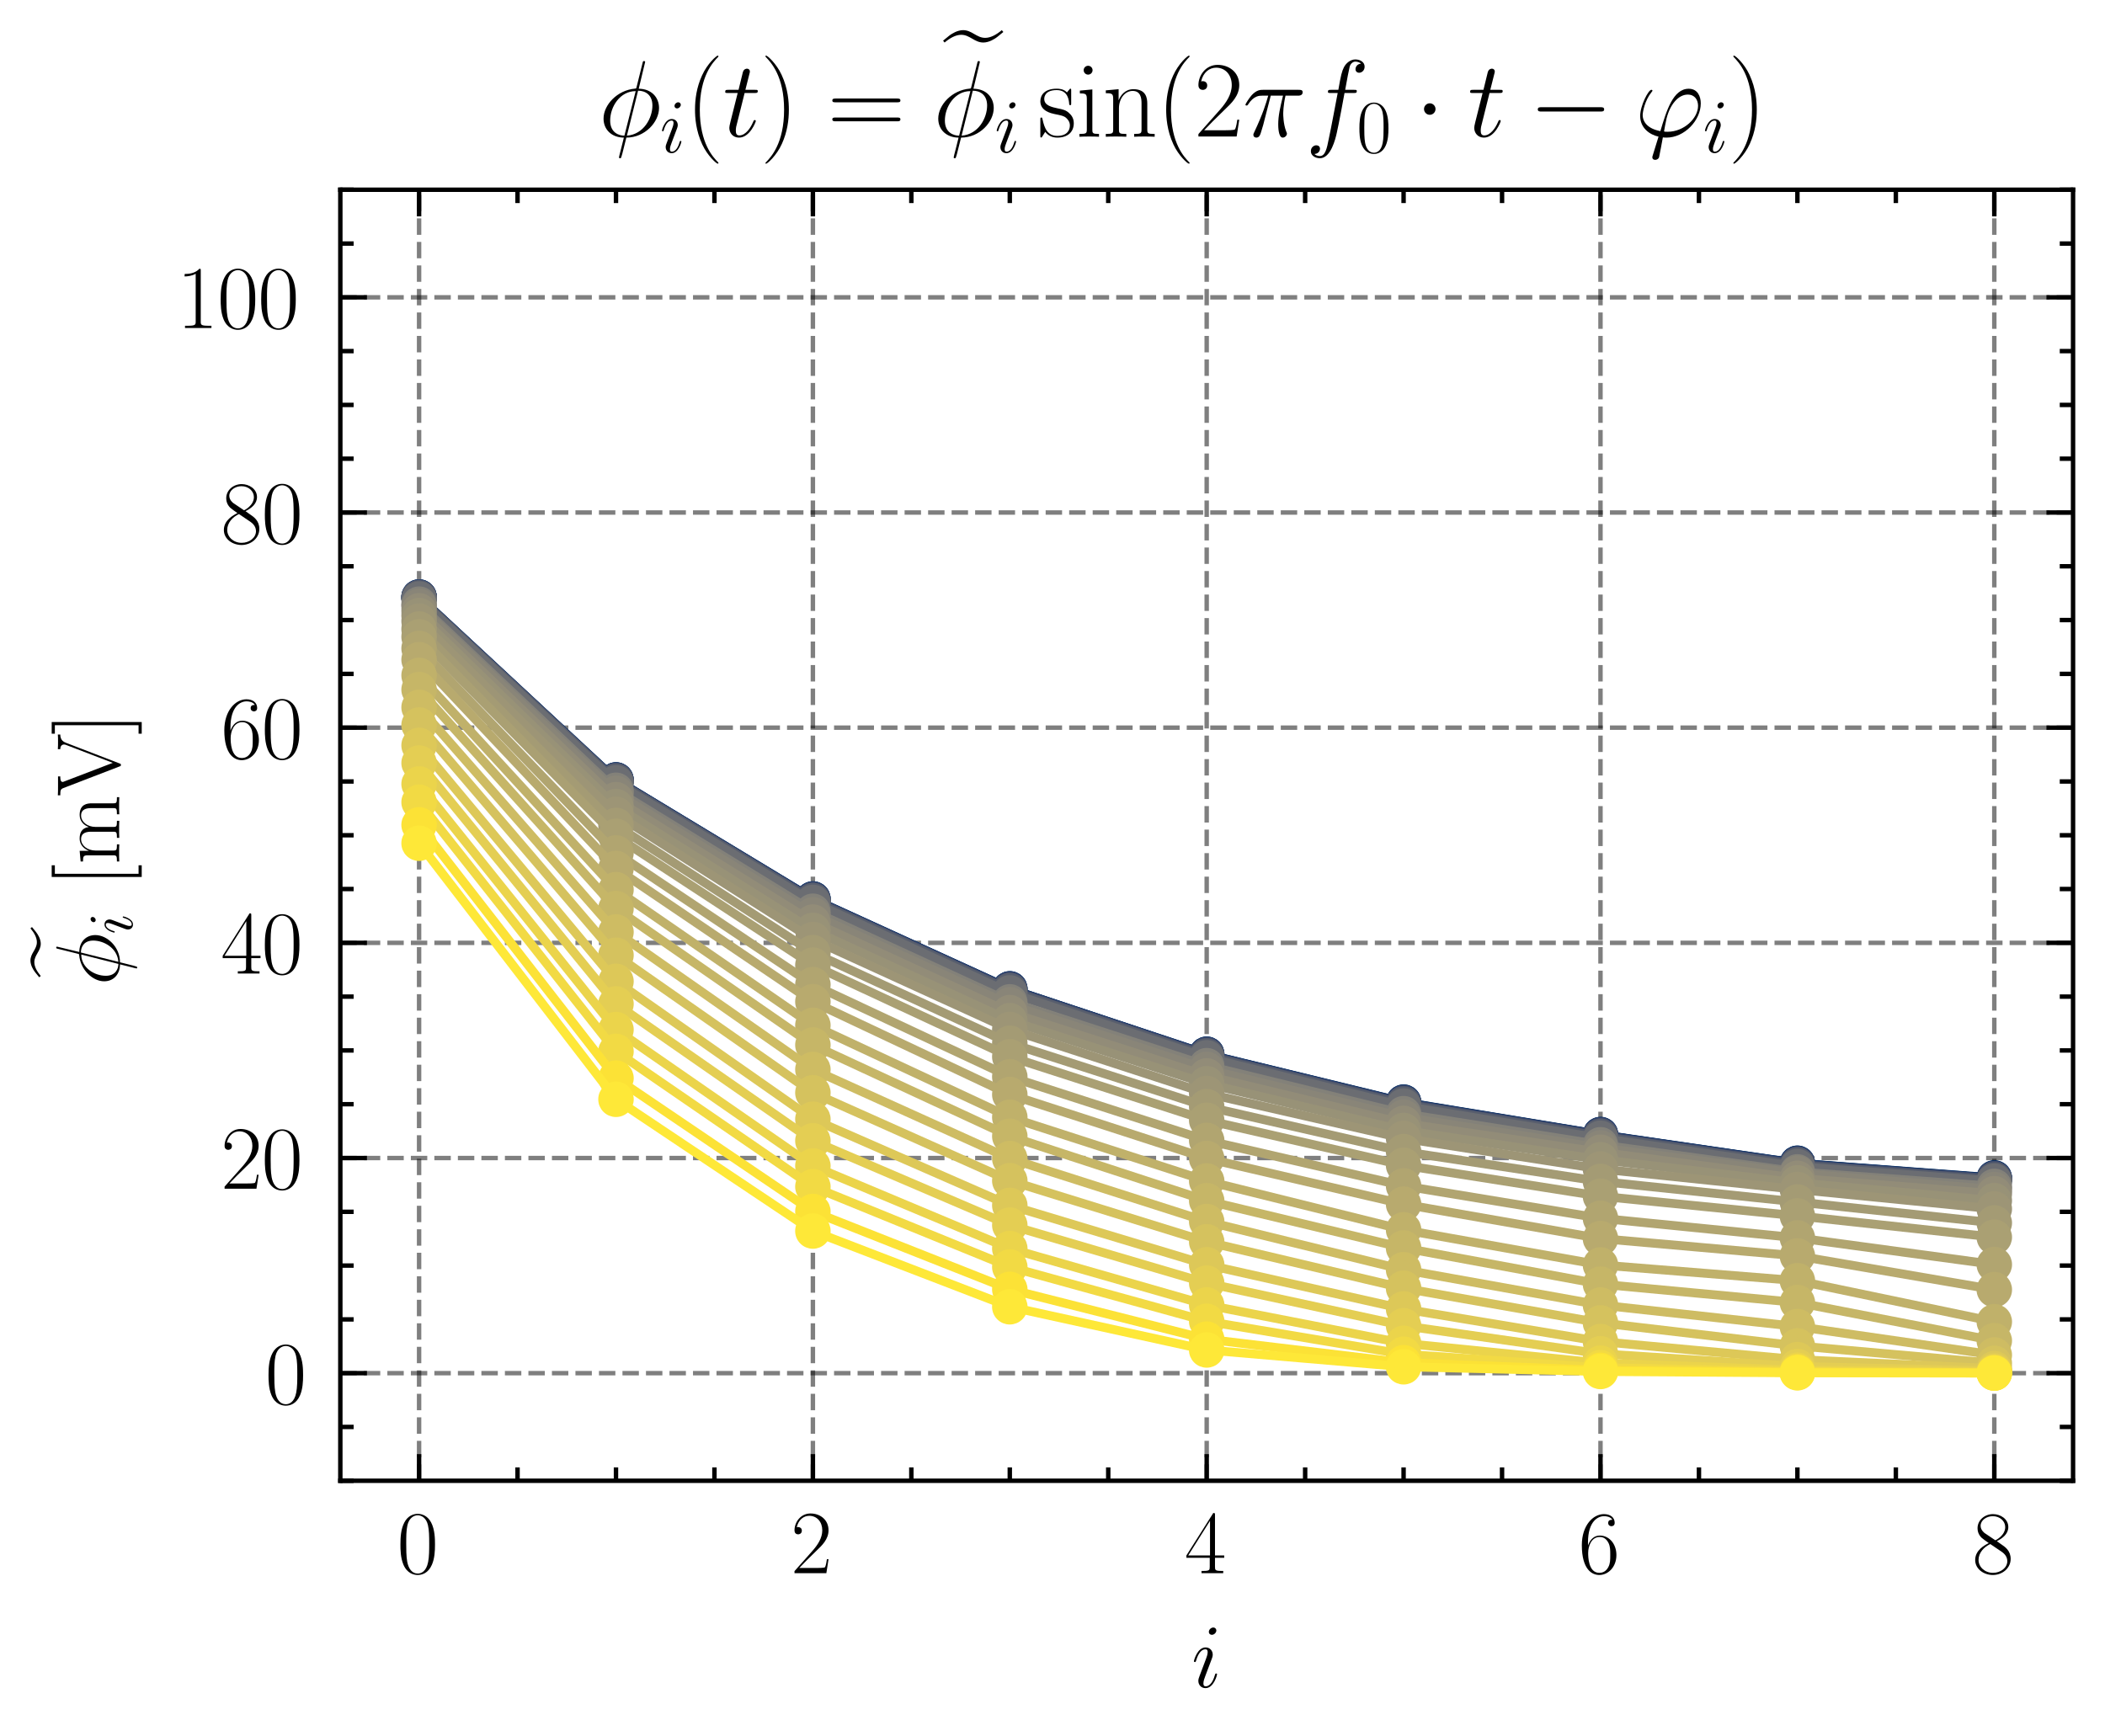 <?xml version="1.0" encoding="utf-8" standalone="no"?>
<!DOCTYPE svg PUBLIC "-//W3C//DTD SVG 1.1//EN"
  "http://www.w3.org/Graphics/SVG/1.1/DTD/svg11.dtd">
<svg xmlns:xlink="http://www.w3.org/1999/xlink" width="237.259pt" height="195.73pt" viewBox="0 0 237.259 195.73" xmlns="http://www.w3.org/2000/svg" version="1.1">
 <defs>
  <style type="text/css">*{stroke-linejoin: round; stroke-linecap: butt}</style>
 </defs>
 <g id="figure_1">
  <g id="patch_1">
   <path d="M 0 195.73 
L 237.259 195.73 
L 237.259 0 
L 0 0 
L 0 195.73 
z
" style="fill: none"/>
  </g>
  <g id="axes_1">
   <g id="patch_2">
    <path d="M 38.359 166.919 
L 233.659 166.919 
L 233.659 21.389 
L 38.359 21.389 
L 38.359 166.919 
z
" style="fill: none"/>
   </g>
   <g id="matplotlib.axis_1">
    <g id="xtick_1">
     <g id="line2d_1">
      <path d="M 47.236 166.919 
L 47.236 21.389 
" clip-path="url(#pab72de4883)" style="fill: none; stroke-dasharray: 1.85,0.8; stroke-dashoffset: 0; stroke: #000000; stroke-opacity: 0.5; stroke-width: 0.5"/>
     </g>
     <g id="line2d_2">
      <defs>
       <path id="m3a19785b9e" d="M 0 0 
L 0 -3 
" style="stroke: #000000; stroke-width: 0.5"/>
      </defs>
      <g>
       <use xlink:href="#m3a19785b9e" x="47.236" y="166.919" style="stroke: #000000; stroke-width: 0.5"/>
      </g>
     </g>
     <g id="line2d_3">
      <defs>
       <path id="m9d43e32803" d="M 0 0 
L 0 3 
" style="stroke: #000000; stroke-width: 0.5"/>
      </defs>
      <g>
       <use xlink:href="#m9d43e32803" x="47.236" y="21.389" style="stroke: #000000; stroke-width: 0.5"/>
      </g>
     </g>
     <g id="text_1">
      <!-- $\mathdefault{0}$ -->
      <g transform="translate(44.746 177.338) scale(0.1 -0.1)">
       <defs>
        <path id="CMR17-30" d="M 2688 2025 
C 2688 2416 2682 3080 2413 3591 
C 2176 4039 1798 4198 1466 4198 
C 1158 4198 768 4058 525 3597 
C 269 3118 243 2524 243 2025 
C 243 1661 250 1106 448 619 
C 723 -39 1216 -128 1466 -128 
C 1760 -128 2208 -7 2470 600 
C 2662 1042 2688 1559 2688 2025 
z
M 1466 -26 
C 1056 -26 813 325 723 812 
C 653 1188 653 1738 653 2096 
C 653 2588 653 2997 736 3387 
C 858 3929 1216 4096 1466 4096 
C 1728 4096 2067 3923 2189 3400 
C 2272 3036 2278 2607 2278 2096 
C 2278 1680 2278 1169 2202 792 
C 2067 95 1690 -26 1466 -26 
z
" transform="scale(0.016)"/>
       </defs>
       <use xlink:href="#CMR17-30" transform="scale(0.996)"/>
      </g>
     </g>
    </g>
    <g id="xtick_2">
     <g id="line2d_4">
      <path d="M 91.623 166.919 
L 91.623 21.389 
" clip-path="url(#pab72de4883)" style="fill: none; stroke-dasharray: 1.85,0.8; stroke-dashoffset: 0; stroke: #000000; stroke-opacity: 0.5; stroke-width: 0.5"/>
     </g>
     <g id="line2d_5">
      <g>
       <use xlink:href="#m3a19785b9e" x="91.623" y="166.919" style="stroke: #000000; stroke-width: 0.5"/>
      </g>
     </g>
     <g id="line2d_6">
      <g>
       <use xlink:href="#m9d43e32803" x="91.623" y="21.389" style="stroke: #000000; stroke-width: 0.5"/>
      </g>
     </g>
     <g id="text_2">
      <!-- $\mathdefault{2}$ -->
      <g transform="translate(89.132 177.338) scale(0.1 -0.1)">
       <defs>
        <path id="CMR17-32" d="M 2669 989 
L 2554 989 
C 2490 536 2438 459 2413 420 
C 2381 369 1920 369 1830 369 
L 602 369 
C 832 619 1280 1072 1824 1597 
C 2214 1967 2669 2402 2669 3035 
C 2669 3790 2067 4224 1395 4224 
C 691 4224 262 3604 262 3030 
C 262 2780 448 2748 525 2748 
C 589 2748 781 2787 781 3010 
C 781 3207 614 3264 525 3264 
C 486 3264 448 3258 422 3245 
C 544 3790 915 4058 1306 4058 
C 1862 4058 2227 3617 2227 3035 
C 2227 2479 1901 2000 1536 1584 
L 262 146 
L 262 0 
L 2515 0 
L 2669 989 
z
" transform="scale(0.016)"/>
       </defs>
       <use xlink:href="#CMR17-32" transform="scale(0.996)"/>
      </g>
     </g>
    </g>
    <g id="xtick_3">
     <g id="line2d_7">
      <path d="M 136.009 166.919 
L 136.009 21.389 
" clip-path="url(#pab72de4883)" style="fill: none; stroke-dasharray: 1.85,0.8; stroke-dashoffset: 0; stroke: #000000; stroke-opacity: 0.5; stroke-width: 0.5"/>
     </g>
     <g id="line2d_8">
      <g>
       <use xlink:href="#m3a19785b9e" x="136.009" y="166.919" style="stroke: #000000; stroke-width: 0.5"/>
      </g>
     </g>
     <g id="line2d_9">
      <g>
       <use xlink:href="#m9d43e32803" x="136.009" y="21.389" style="stroke: #000000; stroke-width: 0.5"/>
      </g>
     </g>
     <g id="text_3">
      <!-- $\mathdefault{4}$ -->
      <g transform="translate(133.518 177.338) scale(0.1 -0.1)">
       <defs>
        <path id="CMR17-34" d="M 2150 4122 
C 2150 4256 2144 4256 2029 4256 
L 128 1254 
L 128 1088 
L 1779 1088 
L 1779 457 
C 1779 224 1766 160 1318 160 
L 1197 160 
L 1197 0 
C 1402 0 1747 0 1965 0 
C 2182 0 2528 0 2733 0 
L 2733 160 
L 2611 160 
C 2163 160 2150 224 2150 457 
L 2150 1088 
L 2803 1088 
L 2803 1254 
L 2150 1254 
L 2150 4122 
z
M 1798 3703 
L 1798 1254 
L 256 1254 
L 1798 3703 
z
" transform="scale(0.016)"/>
       </defs>
       <use xlink:href="#CMR17-34" transform="scale(0.996)"/>
      </g>
     </g>
    </g>
    <g id="xtick_4">
     <g id="line2d_10">
      <path d="M 180.395 166.919 
L 180.395 21.389 
" clip-path="url(#pab72de4883)" style="fill: none; stroke-dasharray: 1.85,0.8; stroke-dashoffset: 0; stroke: #000000; stroke-opacity: 0.5; stroke-width: 0.5"/>
     </g>
     <g id="line2d_11">
      <g>
       <use xlink:href="#m3a19785b9e" x="180.395" y="166.919" style="stroke: #000000; stroke-width: 0.5"/>
      </g>
     </g>
     <g id="line2d_12">
      <g>
       <use xlink:href="#m9d43e32803" x="180.395" y="21.389" style="stroke: #000000; stroke-width: 0.5"/>
      </g>
     </g>
     <g id="text_4">
      <!-- $\mathdefault{6}$ -->
      <g transform="translate(177.905 177.338) scale(0.1 -0.1)">
       <defs>
        <path id="CMR17-36" d="M 678 2176 
C 678 3690 1395 4032 1811 4032 
C 1946 4032 2272 4009 2400 3776 
C 2298 3776 2106 3776 2106 3553 
C 2106 3381 2246 3323 2336 3323 
C 2394 3323 2566 3348 2566 3560 
C 2566 3954 2246 4179 1805 4179 
C 1043 4179 243 3390 243 1984 
C 243 253 966 -128 1478 -128 
C 2099 -128 2688 427 2688 1283 
C 2688 2081 2170 2662 1517 2662 
C 1126 2662 838 2407 678 1960 
L 678 2176 
z
M 1478 25 
C 691 25 691 1200 691 1436 
C 691 1896 909 2560 1504 2560 
C 1613 2560 1926 2560 2138 2120 
C 2253 1870 2253 1609 2253 1289 
C 2253 944 2253 690 2118 434 
C 1978 171 1773 25 1478 25 
z
" transform="scale(0.016)"/>
       </defs>
       <use xlink:href="#CMR17-36" transform="scale(0.996)"/>
      </g>
     </g>
    </g>
    <g id="xtick_5">
     <g id="line2d_13">
      <path d="M 224.782 166.919 
L 224.782 21.389 
" clip-path="url(#pab72de4883)" style="fill: none; stroke-dasharray: 1.85,0.8; stroke-dashoffset: 0; stroke: #000000; stroke-opacity: 0.5; stroke-width: 0.5"/>
     </g>
     <g id="line2d_14">
      <g>
       <use xlink:href="#m3a19785b9e" x="224.782" y="166.919" style="stroke: #000000; stroke-width: 0.5"/>
      </g>
     </g>
     <g id="line2d_15">
      <g>
       <use xlink:href="#m9d43e32803" x="224.782" y="21.389" style="stroke: #000000; stroke-width: 0.5"/>
      </g>
     </g>
     <g id="text_5">
      <!-- $\mathdefault{8}$ -->
      <g transform="translate(222.291 177.338) scale(0.1 -0.1)">
       <defs>
        <path id="CMR17-38" d="M 1741 2264 
C 2144 2467 2554 2773 2554 3263 
C 2554 3841 1990 4179 1472 4179 
C 890 4179 378 3759 378 3180 
C 378 3021 416 2747 666 2505 
C 730 2442 998 2251 1171 2130 
C 883 1983 211 1634 211 934 
C 211 279 838 -128 1459 -128 
C 2144 -128 2720 362 2720 1010 
C 2720 1590 2330 1857 2074 2029 
L 1741 2264 
z
M 902 2822 
C 851 2854 595 3051 595 3351 
C 595 3739 998 4032 1459 4032 
C 1965 4032 2336 3676 2336 3262 
C 2336 2669 1670 2331 1638 2331 
C 1632 2331 1626 2331 1574 2370 
L 902 2822 
z
M 2080 1519 
C 2176 1449 2483 1240 2483 851 
C 2483 381 2010 25 1472 25 
C 890 25 448 438 448 940 
C 448 1443 838 1862 1280 2060 
L 2080 1519 
z
" transform="scale(0.016)"/>
       </defs>
       <use xlink:href="#CMR17-38" transform="scale(0.996)"/>
      </g>
     </g>
    </g>
    <g id="xtick_6">
     <g id="line2d_16">
      <defs>
       <path id="m89ff5b8fd5" d="M 0 0 
L 0 -1.5 
" style="stroke: #000000; stroke-width: 0.5"/>
      </defs>
      <g>
       <use xlink:href="#m89ff5b8fd5" x="58.333" y="166.919" style="stroke: #000000; stroke-width: 0.5"/>
      </g>
     </g>
     <g id="line2d_17">
      <defs>
       <path id="m6bce217b34" d="M 0 0 
L 0 1.5 
" style="stroke: #000000; stroke-width: 0.5"/>
      </defs>
      <g>
       <use xlink:href="#m6bce217b34" x="58.333" y="21.389" style="stroke: #000000; stroke-width: 0.5"/>
      </g>
     </g>
    </g>
    <g id="xtick_7">
     <g id="line2d_18">
      <g>
       <use xlink:href="#m89ff5b8fd5" x="69.429" y="166.919" style="stroke: #000000; stroke-width: 0.5"/>
      </g>
     </g>
     <g id="line2d_19">
      <g>
       <use xlink:href="#m6bce217b34" x="69.429" y="21.389" style="stroke: #000000; stroke-width: 0.5"/>
      </g>
     </g>
    </g>
    <g id="xtick_8">
     <g id="line2d_20">
      <g>
       <use xlink:href="#m89ff5b8fd5" x="80.526" y="166.919" style="stroke: #000000; stroke-width: 0.5"/>
      </g>
     </g>
     <g id="line2d_21">
      <g>
       <use xlink:href="#m6bce217b34" x="80.526" y="21.389" style="stroke: #000000; stroke-width: 0.5"/>
      </g>
     </g>
    </g>
    <g id="xtick_9">
     <g id="line2d_22">
      <g>
       <use xlink:href="#m89ff5b8fd5" x="102.719" y="166.919" style="stroke: #000000; stroke-width: 0.5"/>
      </g>
     </g>
     <g id="line2d_23">
      <g>
       <use xlink:href="#m6bce217b34" x="102.719" y="21.389" style="stroke: #000000; stroke-width: 0.5"/>
      </g>
     </g>
    </g>
    <g id="xtick_10">
     <g id="line2d_24">
      <g>
       <use xlink:href="#m89ff5b8fd5" x="113.816" y="166.919" style="stroke: #000000; stroke-width: 0.5"/>
      </g>
     </g>
     <g id="line2d_25">
      <g>
       <use xlink:href="#m6bce217b34" x="113.816" y="21.389" style="stroke: #000000; stroke-width: 0.5"/>
      </g>
     </g>
    </g>
    <g id="xtick_11">
     <g id="line2d_26">
      <g>
       <use xlink:href="#m89ff5b8fd5" x="124.912" y="166.919" style="stroke: #000000; stroke-width: 0.5"/>
      </g>
     </g>
     <g id="line2d_27">
      <g>
       <use xlink:href="#m6bce217b34" x="124.912" y="21.389" style="stroke: #000000; stroke-width: 0.5"/>
      </g>
     </g>
    </g>
    <g id="xtick_12">
     <g id="line2d_28">
      <g>
       <use xlink:href="#m89ff5b8fd5" x="147.106" y="166.919" style="stroke: #000000; stroke-width: 0.5"/>
      </g>
     </g>
     <g id="line2d_29">
      <g>
       <use xlink:href="#m6bce217b34" x="147.106" y="21.389" style="stroke: #000000; stroke-width: 0.5"/>
      </g>
     </g>
    </g>
    <g id="xtick_13">
     <g id="line2d_30">
      <g>
       <use xlink:href="#m89ff5b8fd5" x="158.202" y="166.919" style="stroke: #000000; stroke-width: 0.5"/>
      </g>
     </g>
     <g id="line2d_31">
      <g>
       <use xlink:href="#m6bce217b34" x="158.202" y="21.389" style="stroke: #000000; stroke-width: 0.5"/>
      </g>
     </g>
    </g>
    <g id="xtick_14">
     <g id="line2d_32">
      <g>
       <use xlink:href="#m89ff5b8fd5" x="169.299" y="166.919" style="stroke: #000000; stroke-width: 0.5"/>
      </g>
     </g>
     <g id="line2d_33">
      <g>
       <use xlink:href="#m6bce217b34" x="169.299" y="21.389" style="stroke: #000000; stroke-width: 0.5"/>
      </g>
     </g>
    </g>
    <g id="xtick_15">
     <g id="line2d_34">
      <g>
       <use xlink:href="#m89ff5b8fd5" x="191.492" y="166.919" style="stroke: #000000; stroke-width: 0.5"/>
      </g>
     </g>
     <g id="line2d_35">
      <g>
       <use xlink:href="#m6bce217b34" x="191.492" y="21.389" style="stroke: #000000; stroke-width: 0.5"/>
      </g>
     </g>
    </g>
    <g id="xtick_16">
     <g id="line2d_36">
      <g>
       <use xlink:href="#m89ff5b8fd5" x="202.589" y="166.919" style="stroke: #000000; stroke-width: 0.5"/>
      </g>
     </g>
     <g id="line2d_37">
      <g>
       <use xlink:href="#m6bce217b34" x="202.589" y="21.389" style="stroke: #000000; stroke-width: 0.5"/>
      </g>
     </g>
    </g>
    <g id="xtick_17">
     <g id="line2d_38">
      <g>
       <use xlink:href="#m89ff5b8fd5" x="213.685" y="166.919" style="stroke: #000000; stroke-width: 0.5"/>
      </g>
     </g>
     <g id="line2d_39">
      <g>
       <use xlink:href="#m6bce217b34" x="213.685" y="21.389" style="stroke: #000000; stroke-width: 0.5"/>
      </g>
     </g>
    </g>
    <g id="text_6">
     <!-- $i$ -->
     <g transform="translate(134.293 190.193) scale(0.1 -0.1)">
      <defs>
       <path id="CMMI12-69" d="M 1811 913 
C 1811 945 1786 971 1747 971 
C 1690 971 1683 952 1651 843 
C 1485 262 1222 64 1011 64 
C 934 64 845 83 845 275 
C 845 447 922 639 992 830 
L 1440 2018 
C 1459 2069 1504 2184 1504 2305 
C 1504 2574 1312 2816 998 2816 
C 410 2816 173 1890 173 1839 
C 173 1814 198 1782 243 1782 
C 301 1782 307 1807 333 1896 
C 486 2428 730 2682 979 2682 
C 1037 2682 1146 2682 1146 2478 
C 1146 2312 1062 2101 1011 1961 
L 563 773 
C 525 671 486 568 486 453 
C 486 166 685 -64 992 -64 
C 1581 -64 1811 869 1811 913 
z
M 1760 4013 
C 1760 4109 1683 4224 1542 4224 
C 1395 4224 1229 4083 1229 3917 
C 1229 3758 1363 3707 1440 3707 
C 1613 3707 1760 3873 1760 4013 
z
" transform="scale(0.016)"/>
      </defs>
      <use xlink:href="#CMMI12-69" transform="scale(0.996)"/>
     </g>
    </g>
   </g>
   <g id="matplotlib.axis_2">
    <g id="ytick_1">
     <g id="line2d_40">
      <path d="M 38.359 154.792 
L 233.659 154.792 
" clip-path="url(#pab72de4883)" style="fill: none; stroke-dasharray: 1.85,0.8; stroke-dashoffset: 0; stroke: #000000; stroke-opacity: 0.5; stroke-width: 0.5"/>
     </g>
     <g id="line2d_41">
      <defs>
       <path id="m256045ecc7" d="M 0 0 
L 3 0 
" style="stroke: #000000; stroke-width: 0.5"/>
      </defs>
      <g>
       <use xlink:href="#m256045ecc7" x="38.359" y="154.792" style="stroke: #000000; stroke-width: 0.5"/>
      </g>
     </g>
     <g id="line2d_42">
      <defs>
       <path id="mb9745cff5c" d="M 0 0 
L -3 0 
" style="stroke: #000000; stroke-width: 0.5"/>
      </defs>
      <g>
       <use xlink:href="#mb9745cff5c" x="233.659" y="154.792" style="stroke: #000000; stroke-width: 0.5"/>
      </g>
     </g>
     <g id="text_7">
      <!-- $\mathdefault{0}$ -->
      <g transform="translate(29.878 158.251) scale(0.1 -0.1)">
       <use xlink:href="#CMR17-30" transform="scale(0.996)"/>
      </g>
     </g>
    </g>
    <g id="ytick_2">
     <g id="line2d_43">
      <path d="M 38.359 130.537 
L 233.659 130.537 
" clip-path="url(#pab72de4883)" style="fill: none; stroke-dasharray: 1.85,0.8; stroke-dashoffset: 0; stroke: #000000; stroke-opacity: 0.5; stroke-width: 0.5"/>
     </g>
     <g id="line2d_44">
      <g>
       <use xlink:href="#m256045ecc7" x="38.359" y="130.537" style="stroke: #000000; stroke-width: 0.5"/>
      </g>
     </g>
     <g id="line2d_45">
      <g>
       <use xlink:href="#mb9745cff5c" x="233.659" y="130.537" style="stroke: #000000; stroke-width: 0.5"/>
      </g>
     </g>
     <g id="text_8">
      <!-- $\mathdefault{20}$ -->
      <g transform="translate(24.896 133.996) scale(0.1 -0.1)">
       <use xlink:href="#CMR17-32" transform="scale(0.996)"/>
       <use xlink:href="#CMR17-30" transform="translate(45.69 0) scale(0.996)"/>
      </g>
     </g>
    </g>
    <g id="ytick_3">
     <g id="line2d_46">
      <path d="M 38.359 106.282 
L 233.659 106.282 
" clip-path="url(#pab72de4883)" style="fill: none; stroke-dasharray: 1.85,0.8; stroke-dashoffset: 0; stroke: #000000; stroke-opacity: 0.5; stroke-width: 0.5"/>
     </g>
     <g id="line2d_47">
      <g>
       <use xlink:href="#m256045ecc7" x="38.359" y="106.282" style="stroke: #000000; stroke-width: 0.5"/>
      </g>
     </g>
     <g id="line2d_48">
      <g>
       <use xlink:href="#mb9745cff5c" x="233.659" y="106.282" style="stroke: #000000; stroke-width: 0.5"/>
      </g>
     </g>
     <g id="text_9">
      <!-- $\mathdefault{40}$ -->
      <g transform="translate(24.896 109.741) scale(0.1 -0.1)">
       <use xlink:href="#CMR17-34" transform="scale(0.996)"/>
       <use xlink:href="#CMR17-30" transform="translate(45.69 0) scale(0.996)"/>
      </g>
     </g>
    </g>
    <g id="ytick_4">
     <g id="line2d_49">
      <path d="M 38.359 82.027 
L 233.659 82.027 
" clip-path="url(#pab72de4883)" style="fill: none; stroke-dasharray: 1.85,0.8; stroke-dashoffset: 0; stroke: #000000; stroke-opacity: 0.5; stroke-width: 0.5"/>
     </g>
     <g id="line2d_50">
      <g>
       <use xlink:href="#m256045ecc7" x="38.359" y="82.027" style="stroke: #000000; stroke-width: 0.5"/>
      </g>
     </g>
     <g id="line2d_51">
      <g>
       <use xlink:href="#mb9745cff5c" x="233.659" y="82.027" style="stroke: #000000; stroke-width: 0.5"/>
      </g>
     </g>
     <g id="text_10">
      <!-- $\mathdefault{60}$ -->
      <g transform="translate(24.896 85.486) scale(0.1 -0.1)">
       <use xlink:href="#CMR17-36" transform="scale(0.996)"/>
       <use xlink:href="#CMR17-30" transform="translate(45.69 0) scale(0.996)"/>
      </g>
     </g>
    </g>
    <g id="ytick_5">
     <g id="line2d_52">
      <path d="M 38.359 57.772 
L 233.659 57.772 
" clip-path="url(#pab72de4883)" style="fill: none; stroke-dasharray: 1.85,0.8; stroke-dashoffset: 0; stroke: #000000; stroke-opacity: 0.5; stroke-width: 0.5"/>
     </g>
     <g id="line2d_53">
      <g>
       <use xlink:href="#m256045ecc7" x="38.359" y="57.772" style="stroke: #000000; stroke-width: 0.5"/>
      </g>
     </g>
     <g id="line2d_54">
      <g>
       <use xlink:href="#mb9745cff5c" x="233.659" y="57.772" style="stroke: #000000; stroke-width: 0.5"/>
      </g>
     </g>
     <g id="text_11">
      <!-- $\mathdefault{80}$ -->
      <g transform="translate(24.896 61.231) scale(0.1 -0.1)">
       <use xlink:href="#CMR17-38" transform="scale(0.996)"/>
       <use xlink:href="#CMR17-30" transform="translate(45.69 0) scale(0.996)"/>
      </g>
     </g>
    </g>
    <g id="ytick_6">
     <g id="line2d_55">
      <path d="M 38.359 33.517 
L 233.659 33.517 
" clip-path="url(#pab72de4883)" style="fill: none; stroke-dasharray: 1.85,0.8; stroke-dashoffset: 0; stroke: #000000; stroke-opacity: 0.5; stroke-width: 0.5"/>
     </g>
     <g id="line2d_56">
      <g>
       <use xlink:href="#m256045ecc7" x="38.359" y="33.517" style="stroke: #000000; stroke-width: 0.5"/>
      </g>
     </g>
     <g id="line2d_57">
      <g>
       <use xlink:href="#mb9745cff5c" x="233.659" y="33.517" style="stroke: #000000; stroke-width: 0.5"/>
      </g>
     </g>
     <g id="text_12">
      <!-- $\mathdefault{100}$ -->
      <g transform="translate(19.915 36.976) scale(0.1 -0.1)">
       <defs>
        <path id="CMR17-31" d="M 1702 4058 
C 1702 4192 1696 4192 1606 4192 
C 1357 3916 979 3827 621 3827 
C 602 3827 570 3827 563 3808 
C 557 3795 557 3782 557 3648 
C 755 3648 1088 3686 1344 3839 
L 1344 461 
C 1344 236 1331 160 781 160 
L 589 160 
L 589 0 
C 896 0 1216 0 1523 0 
C 1830 0 2150 0 2458 0 
L 2458 160 
L 2266 160 
C 1715 160 1702 230 1702 458 
L 1702 4058 
z
" transform="scale(0.016)"/>
       </defs>
       <use xlink:href="#CMR17-31" transform="scale(0.996)"/>
       <use xlink:href="#CMR17-30" transform="translate(45.69 0) scale(0.996)"/>
       <use xlink:href="#CMR17-30" transform="translate(91.381 0) scale(0.996)"/>
      </g>
     </g>
    </g>
    <g id="ytick_7">
     <g id="line2d_58">
      <defs>
       <path id="m727a301274" d="M 0 0 
L 1.5 0 
" style="stroke: #000000; stroke-width: 0.5"/>
      </defs>
      <g>
       <use xlink:href="#m727a301274" x="38.359" y="166.919" style="stroke: #000000; stroke-width: 0.5"/>
      </g>
     </g>
     <g id="line2d_59">
      <defs>
       <path id="m07adb6a6a9" d="M 0 0 
L -1.5 0 
" style="stroke: #000000; stroke-width: 0.5"/>
      </defs>
      <g>
       <use xlink:href="#m07adb6a6a9" x="233.659" y="166.919" style="stroke: #000000; stroke-width: 0.5"/>
      </g>
     </g>
    </g>
    <g id="ytick_8">
     <g id="line2d_60">
      <g>
       <use xlink:href="#m727a301274" x="38.359" y="160.855" style="stroke: #000000; stroke-width: 0.5"/>
      </g>
     </g>
     <g id="line2d_61">
      <g>
       <use xlink:href="#m07adb6a6a9" x="233.659" y="160.855" style="stroke: #000000; stroke-width: 0.5"/>
      </g>
     </g>
    </g>
    <g id="ytick_9">
     <g id="line2d_62">
      <g>
       <use xlink:href="#m727a301274" x="38.359" y="148.728" style="stroke: #000000; stroke-width: 0.5"/>
      </g>
     </g>
     <g id="line2d_63">
      <g>
       <use xlink:href="#m07adb6a6a9" x="233.659" y="148.728" style="stroke: #000000; stroke-width: 0.5"/>
      </g>
     </g>
    </g>
    <g id="ytick_10">
     <g id="line2d_64">
      <g>
       <use xlink:href="#m727a301274" x="38.359" y="142.664" style="stroke: #000000; stroke-width: 0.5"/>
      </g>
     </g>
     <g id="line2d_65">
      <g>
       <use xlink:href="#m07adb6a6a9" x="233.659" y="142.664" style="stroke: #000000; stroke-width: 0.5"/>
      </g>
     </g>
    </g>
    <g id="ytick_11">
     <g id="line2d_66">
      <g>
       <use xlink:href="#m727a301274" x="38.359" y="136.6" style="stroke: #000000; stroke-width: 0.5"/>
      </g>
     </g>
     <g id="line2d_67">
      <g>
       <use xlink:href="#m07adb6a6a9" x="233.659" y="136.6" style="stroke: #000000; stroke-width: 0.5"/>
      </g>
     </g>
    </g>
    <g id="ytick_12">
     <g id="line2d_68">
      <g>
       <use xlink:href="#m727a301274" x="38.359" y="124.473" style="stroke: #000000; stroke-width: 0.5"/>
      </g>
     </g>
     <g id="line2d_69">
      <g>
       <use xlink:href="#m07adb6a6a9" x="233.659" y="124.473" style="stroke: #000000; stroke-width: 0.5"/>
      </g>
     </g>
    </g>
    <g id="ytick_13">
     <g id="line2d_70">
      <g>
       <use xlink:href="#m727a301274" x="38.359" y="118.409" style="stroke: #000000; stroke-width: 0.5"/>
      </g>
     </g>
     <g id="line2d_71">
      <g>
       <use xlink:href="#m07adb6a6a9" x="233.659" y="118.409" style="stroke: #000000; stroke-width: 0.5"/>
      </g>
     </g>
    </g>
    <g id="ytick_14">
     <g id="line2d_72">
      <g>
       <use xlink:href="#m727a301274" x="38.359" y="112.345" style="stroke: #000000; stroke-width: 0.5"/>
      </g>
     </g>
     <g id="line2d_73">
      <g>
       <use xlink:href="#m07adb6a6a9" x="233.659" y="112.345" style="stroke: #000000; stroke-width: 0.5"/>
      </g>
     </g>
    </g>
    <g id="ytick_15">
     <g id="line2d_74">
      <g>
       <use xlink:href="#m727a301274" x="38.359" y="100.218" style="stroke: #000000; stroke-width: 0.5"/>
      </g>
     </g>
     <g id="line2d_75">
      <g>
       <use xlink:href="#m07adb6a6a9" x="233.659" y="100.218" style="stroke: #000000; stroke-width: 0.5"/>
      </g>
     </g>
    </g>
    <g id="ytick_16">
     <g id="line2d_76">
      <g>
       <use xlink:href="#m727a301274" x="38.359" y="94.154" style="stroke: #000000; stroke-width: 0.5"/>
      </g>
     </g>
     <g id="line2d_77">
      <g>
       <use xlink:href="#m07adb6a6a9" x="233.659" y="94.154" style="stroke: #000000; stroke-width: 0.5"/>
      </g>
     </g>
    </g>
    <g id="ytick_17">
     <g id="line2d_78">
      <g>
       <use xlink:href="#m727a301274" x="38.359" y="88.09" style="stroke: #000000; stroke-width: 0.5"/>
      </g>
     </g>
     <g id="line2d_79">
      <g>
       <use xlink:href="#m07adb6a6a9" x="233.659" y="88.09" style="stroke: #000000; stroke-width: 0.5"/>
      </g>
     </g>
    </g>
    <g id="ytick_18">
     <g id="line2d_80">
      <g>
       <use xlink:href="#m727a301274" x="38.359" y="75.963" style="stroke: #000000; stroke-width: 0.5"/>
      </g>
     </g>
     <g id="line2d_81">
      <g>
       <use xlink:href="#m07adb6a6a9" x="233.659" y="75.963" style="stroke: #000000; stroke-width: 0.5"/>
      </g>
     </g>
    </g>
    <g id="ytick_19">
     <g id="line2d_82">
      <g>
       <use xlink:href="#m727a301274" x="38.359" y="69.899" style="stroke: #000000; stroke-width: 0.5"/>
      </g>
     </g>
     <g id="line2d_83">
      <g>
       <use xlink:href="#m07adb6a6a9" x="233.659" y="69.899" style="stroke: #000000; stroke-width: 0.5"/>
      </g>
     </g>
    </g>
    <g id="ytick_20">
     <g id="line2d_84">
      <g>
       <use xlink:href="#m727a301274" x="38.359" y="63.835" style="stroke: #000000; stroke-width: 0.5"/>
      </g>
     </g>
     <g id="line2d_85">
      <g>
       <use xlink:href="#m07adb6a6a9" x="233.659" y="63.835" style="stroke: #000000; stroke-width: 0.5"/>
      </g>
     </g>
    </g>
    <g id="ytick_21">
     <g id="line2d_86">
      <g>
       <use xlink:href="#m727a301274" x="38.359" y="51.708" style="stroke: #000000; stroke-width: 0.5"/>
      </g>
     </g>
     <g id="line2d_87">
      <g>
       <use xlink:href="#m07adb6a6a9" x="233.659" y="51.708" style="stroke: #000000; stroke-width: 0.5"/>
      </g>
     </g>
    </g>
    <g id="ytick_22">
     <g id="line2d_88">
      <g>
       <use xlink:href="#m727a301274" x="38.359" y="45.644" style="stroke: #000000; stroke-width: 0.5"/>
      </g>
     </g>
     <g id="line2d_89">
      <g>
       <use xlink:href="#m07adb6a6a9" x="233.659" y="45.644" style="stroke: #000000; stroke-width: 0.5"/>
      </g>
     </g>
    </g>
    <g id="ytick_23">
     <g id="line2d_90">
      <g>
       <use xlink:href="#m727a301274" x="38.359" y="39.58" style="stroke: #000000; stroke-width: 0.5"/>
      </g>
     </g>
     <g id="line2d_91">
      <g>
       <use xlink:href="#m07adb6a6a9" x="233.659" y="39.58" style="stroke: #000000; stroke-width: 0.5"/>
      </g>
     </g>
    </g>
    <g id="ytick_24">
     <g id="line2d_92">
      <g>
       <use xlink:href="#m727a301274" x="38.359" y="27.453" style="stroke: #000000; stroke-width: 0.5"/>
      </g>
     </g>
     <g id="line2d_93">
      <g>
       <use xlink:href="#m07adb6a6a9" x="233.659" y="27.453" style="stroke: #000000; stroke-width: 0.5"/>
      </g>
     </g>
    </g>
    <g id="ytick_25">
     <g id="line2d_94">
      <g>
       <use xlink:href="#m727a301274" x="38.359" y="21.389" style="stroke: #000000; stroke-width: 0.5"/>
      </g>
     </g>
     <g id="line2d_95">
      <g>
       <use xlink:href="#m07adb6a6a9" x="233.659" y="21.389" style="stroke: #000000; stroke-width: 0.5"/>
      </g>
     </g>
    </g>
    <g id="text_13">
     <!-- $\widetilde{\phi}_i$ [mV] -->
     <g transform="translate(13.424 111.096) rotate(-90) scale(0.1 -0.1)">
      <defs>
       <path id="CMEX10-65" d="M 3462 4621 
C 3149 4358 2810 4166 2483 4166 
C 2227 4166 2042 4275 1818 4403 
C 1632 4512 1434 4621 1178 4621 
C 1018 4621 851 4570 710 4506 
C 582 4442 454 4371 346 4282 
L 0 4000 
L 90 3891 
C 403 4154 742 4346 1069 4346 
C 1325 4346 1510 4237 1734 4109 
C 1920 4000 2118 3891 2374 3891 
C 2534 3891 2701 3942 2842 4006 
C 2970 4070 3098 4141 3206 4230 
L 3552 4512 
L 3462 4621 
z
" transform="scale(0.016)"/>
       <path id="CMMI12-1e" d="M 2752 4390 
C 2752 4448 2707 4448 2688 4448 
C 2630 4448 2624 4435 2598 4326 
L 2253 2939 
C 2234 2856 2227 2849 2221 2843 
C 2214 2830 2170 2824 2157 2824 
C 1107 2734 301 1864 301 1057 
C 301 361 832 -64 1498 -64 
C 1446 -261 1402 -463 1350 -659 
C 1261 -995 1210 -1204 1210 -1229 
C 1210 -1241 1210 -1280 1274 -1280 
C 1293 -1280 1318 -1280 1331 -1254 
C 1344 -1241 1382 -1089 1408 -1008 
L 1645 -64 
C 2739 -64 3571 854 3571 1680 
C 3571 2343 3085 2816 2374 2816 
L 2752 4390 
z
M 2336 2701 
C 2758 2701 3181 2463 3181 1828 
C 3181 1097 2675 128 1677 50 
L 2336 2701 
z
M 1530 50 
C 1216 50 691 220 691 938 
C 691 1761 1274 2676 2195 2676 
L 1530 50 
z
" transform="scale(0.016)"/>
       <path id="CMR17-5b" d="M 1504 -1600 
L 1504 -1377 
L 902 -1377 
L 902 4544 
L 1504 4544 
L 1504 4767 
L 678 4767 
L 678 -1600 
L 1504 -1600 
z
" transform="scale(0.016)"/>
       <path id="CMR17-6d" d="M 4326 1933 
C 4326 2252 4269 2790 3507 2790 
C 3072 2790 2771 2496 2656 2151 
L 2650 2151 
C 2573 2676 2195 2790 1837 2790 
C 1331 2790 1069 2400 973 2144 
L 966 2144 
L 966 2790 
L 211 2720 
L 211 2554 
C 589 2554 646 2515 646 2208 
L 646 428 
C 646 184 621 153 211 153 
L 211 -13 
C 365 0 646 0 813 0 
C 979 0 1267 0 1421 -13 
L 1421 153 
C 1011 153 986 178 986 428 
L 986 1658 
C 986 2247 1344 2688 1792 2688 
C 2266 2688 2317 2266 2317 1958 
L 2317 428 
C 2317 184 2291 153 1882 153 
L 1882 -13 
C 2035 0 2317 0 2483 0 
C 2650 0 2938 0 3091 -13 
L 3091 153 
C 2682 153 2656 178 2656 428 
L 2656 1658 
C 2656 2247 3014 2688 3462 2688 
C 3936 2688 3987 2266 3987 1958 
L 3987 428 
C 3987 184 3962 153 3552 153 
L 3552 -13 
C 3706 0 3987 0 4154 0 
C 4320 0 4608 0 4762 -13 
L 4762 153 
C 4352 153 4326 178 4326 428 
L 4326 1933 
z
" transform="scale(0.016)"/>
       <path id="CMR17-56" d="M 3776 3745 
C 3834 3886 3936 4160 4365 4160 
L 4365 4332 
C 4218 4319 4051 4319 3891 4319 
C 3738 4319 3475 4319 3328 4332 
L 3328 4160 
C 3648 4160 3661 3936 3661 3898 
C 3661 3827 3642 3783 3622 3732 
L 2362 446 
L 1043 3886 
C 1024 3931 1011 3963 1011 3994 
C 1011 4160 1267 4160 1402 4160 
L 1402 4319 
C 1197 4319 896 4319 685 4319 
C 518 4319 218 4319 64 4332 
L 64 4160 
C 435 4160 506 4135 582 3931 
L 2106 -26 
C 2138 -115 2144 -128 2214 -128 
C 2285 -128 2291 -115 2323 -26 
L 3776 3745 
z
" transform="scale(0.016)"/>
       <path id="CMR17-5d" d="M 915 4767 
L 90 4767 
L 90 4544 
L 691 4544 
L 691 -1377 
L 90 -1377 
L 90 -1600 
L 915 -1600 
L 915 4767 
z
" transform="scale(0.016)"/>
      </defs>
      <use xlink:href="#CMEX10-65" transform="translate(9.322 26.29) scale(0.996)"/>
      <use xlink:href="#CMMI12-1e" transform="scale(0.996)"/>
      <use xlink:href="#CMMI12-69" transform="translate(57.734 -14.944) scale(0.697)"/>
      <use xlink:href="#CMR17-5b" transform="translate(111.603 0) scale(0.996)"/>
      <use xlink:href="#CMR17-6d" transform="translate(136.474 0) scale(0.996)"/>
      <use xlink:href="#CMR17-56" transform="translate(213.394 0) scale(0.996)"/>
      <use xlink:href="#CMR17-5d" transform="translate(282.466 0) scale(0.996)"/>
     </g>
    </g>
   </g>
   <g id="line2d_96">
    <path d="M 47.236 67.298 
L 69.429 87.919 
L 91.623 101.338 
L 113.816 111.47 
L 136.009 118.837 
L 158.202 124.238 
L 180.395 127.891 
L 202.589 131.128 
L 224.782 132.78 
" clip-path="url(#pab72de4883)" style="fill: none; stroke: #00224e; stroke-linecap: square"/>
    <defs>
     <path id="m0fd0492061" d="M 0 1.5 
C 0.398 1.5 0.779 1.342 1.061 1.061 
C 1.342 0.779 1.5 0.398 1.5 0 
C 1.5 -0.398 1.342 -0.779 1.061 -1.061 
C 0.779 -1.342 0.398 -1.5 0 -1.5 
C -0.398 -1.5 -0.779 -1.342 -1.061 -1.061 
C -1.342 -0.779 -1.5 -0.398 -1.5 0 
C -1.5 0.398 -1.342 0.779 -1.061 1.061 
C -0.779 1.342 -0.398 1.5 0 1.5 
z
" style="stroke: #00224e"/>
    </defs>
    <g clip-path="url(#pab72de4883)">
     <use xlink:href="#m0fd0492061" x="47.236" y="67.298" style="fill: #00224e; stroke: #00224e"/>
     <use xlink:href="#m0fd0492061" x="69.429" y="87.919" style="fill: #00224e; stroke: #00224e"/>
     <use xlink:href="#m0fd0492061" x="91.623" y="101.338" style="fill: #00224e; stroke: #00224e"/>
     <use xlink:href="#m0fd0492061" x="113.816" y="111.47" style="fill: #00224e; stroke: #00224e"/>
     <use xlink:href="#m0fd0492061" x="136.009" y="118.837" style="fill: #00224e; stroke: #00224e"/>
     <use xlink:href="#m0fd0492061" x="158.202" y="124.238" style="fill: #00224e; stroke: #00224e"/>
     <use xlink:href="#m0fd0492061" x="180.395" y="127.891" style="fill: #00224e; stroke: #00224e"/>
     <use xlink:href="#m0fd0492061" x="202.589" y="131.128" style="fill: #00224e; stroke: #00224e"/>
     <use xlink:href="#m0fd0492061" x="224.782" y="132.78" style="fill: #00224e; stroke: #00224e"/>
    </g>
   </g>
   <g id="line2d_97">
    <path d="M 47.236 67.307 
L 69.429 87.925 
L 91.623 101.347 
L 113.816 111.479 
L 136.009 118.855 
L 158.202 124.265 
L 180.395 127.919 
L 202.589 131.14 
L 224.782 132.815 
" clip-path="url(#pab72de4883)" style="fill: none; stroke: #003170; stroke-linecap: square"/>
    <defs>
     <path id="m71ca9a9e63" d="M 0 1.5 
C 0.398 1.5 0.779 1.342 1.061 1.061 
C 1.342 0.779 1.5 0.398 1.5 0 
C 1.5 -0.398 1.342 -0.779 1.061 -1.061 
C 0.779 -1.342 0.398 -1.5 0 -1.5 
C -0.398 -1.5 -0.779 -1.342 -1.061 -1.061 
C -1.342 -0.779 -1.5 -0.398 -1.5 0 
C -1.5 0.398 -1.342 0.779 -1.061 1.061 
C -0.779 1.342 -0.398 1.5 0 1.5 
z
" style="stroke: #003170"/>
    </defs>
    <g clip-path="url(#pab72de4883)">
     <use xlink:href="#m71ca9a9e63" x="47.236" y="67.307" style="fill: #003170; stroke: #003170"/>
     <use xlink:href="#m71ca9a9e63" x="69.429" y="87.925" style="fill: #003170; stroke: #003170"/>
     <use xlink:href="#m71ca9a9e63" x="91.623" y="101.347" style="fill: #003170; stroke: #003170"/>
     <use xlink:href="#m71ca9a9e63" x="113.816" y="111.479" style="fill: #003170; stroke: #003170"/>
     <use xlink:href="#m71ca9a9e63" x="136.009" y="118.855" style="fill: #003170; stroke: #003170"/>
     <use xlink:href="#m71ca9a9e63" x="158.202" y="124.265" style="fill: #003170; stroke: #003170"/>
     <use xlink:href="#m71ca9a9e63" x="180.395" y="127.919" style="fill: #003170; stroke: #003170"/>
     <use xlink:href="#m71ca9a9e63" x="202.589" y="131.14" style="fill: #003170; stroke: #003170"/>
     <use xlink:href="#m71ca9a9e63" x="224.782" y="132.815" style="fill: #003170; stroke: #003170"/>
    </g>
   </g>
   <g id="line2d_98">
    <path d="M 47.236 67.316 
L 69.429 87.938 
L 91.623 101.367 
L 113.816 111.494 
L 136.009 118.872 
L 158.202 124.293 
L 180.395 127.921 
L 202.589 131.172 
L 224.782 132.839 
" clip-path="url(#pab72de4883)" style="fill: none; stroke: #2b406d; stroke-linecap: square"/>
    <defs>
     <path id="mb6faed381e" d="M 0 1.5 
C 0.398 1.5 0.779 1.342 1.061 1.061 
C 1.342 0.779 1.5 0.398 1.5 0 
C 1.5 -0.398 1.342 -0.779 1.061 -1.061 
C 0.779 -1.342 0.398 -1.5 0 -1.5 
C -0.398 -1.5 -0.779 -1.342 -1.061 -1.061 
C -1.342 -0.779 -1.5 -0.398 -1.5 0 
C -1.5 0.398 -1.342 0.779 -1.061 1.061 
C -0.779 1.342 -0.398 1.5 0 1.5 
z
" style="stroke: #2b406d"/>
    </defs>
    <g clip-path="url(#pab72de4883)">
     <use xlink:href="#mb6faed381e" x="47.236" y="67.316" style="fill: #2b406d; stroke: #2b406d"/>
     <use xlink:href="#mb6faed381e" x="69.429" y="87.938" style="fill: #2b406d; stroke: #2b406d"/>
     <use xlink:href="#mb6faed381e" x="91.623" y="101.367" style="fill: #2b406d; stroke: #2b406d"/>
     <use xlink:href="#mb6faed381e" x="113.816" y="111.494" style="fill: #2b406d; stroke: #2b406d"/>
     <use xlink:href="#mb6faed381e" x="136.009" y="118.872" style="fill: #2b406d; stroke: #2b406d"/>
     <use xlink:href="#mb6faed381e" x="158.202" y="124.293" style="fill: #2b406d; stroke: #2b406d"/>
     <use xlink:href="#mb6faed381e" x="180.395" y="127.921" style="fill: #2b406d; stroke: #2b406d"/>
     <use xlink:href="#mb6faed381e" x="202.589" y="131.172" style="fill: #2b406d; stroke: #2b406d"/>
     <use xlink:href="#mb6faed381e" x="224.782" y="132.839" style="fill: #2b406d; stroke: #2b406d"/>
    </g>
   </g>
   <g id="line2d_99">
    <path d="M 47.236 67.35 
L 69.429 87.994 
L 91.623 101.435 
L 113.816 111.587 
L 136.009 118.94 
L 158.202 124.364 
L 180.395 128.019 
L 202.589 131.249 
L 224.782 132.881 
" clip-path="url(#pab72de4883)" style="fill: none; stroke: #444f6c; stroke-linecap: square"/>
    <defs>
     <path id="m00dd3446b3" d="M 0 1.5 
C 0.398 1.5 0.779 1.342 1.061 1.061 
C 1.342 0.779 1.5 0.398 1.5 0 
C 1.5 -0.398 1.342 -0.779 1.061 -1.061 
C 0.779 -1.342 0.398 -1.5 0 -1.5 
C -0.398 -1.5 -0.779 -1.342 -1.061 -1.061 
C -1.342 -0.779 -1.5 -0.398 -1.5 0 
C -1.5 0.398 -1.342 0.779 -1.061 1.061 
C -0.779 1.342 -0.398 1.5 0 1.5 
z
" style="stroke: #444f6c"/>
    </defs>
    <g clip-path="url(#pab72de4883)">
     <use xlink:href="#m00dd3446b3" x="47.236" y="67.35" style="fill: #444f6c; stroke: #444f6c"/>
     <use xlink:href="#m00dd3446b3" x="69.429" y="87.994" style="fill: #444f6c; stroke: #444f6c"/>
     <use xlink:href="#m00dd3446b3" x="91.623" y="101.435" style="fill: #444f6c; stroke: #444f6c"/>
     <use xlink:href="#m00dd3446b3" x="113.816" y="111.587" style="fill: #444f6c; stroke: #444f6c"/>
     <use xlink:href="#m00dd3446b3" x="136.009" y="118.94" style="fill: #444f6c; stroke: #444f6c"/>
     <use xlink:href="#m00dd3446b3" x="158.202" y="124.364" style="fill: #444f6c; stroke: #444f6c"/>
     <use xlink:href="#m00dd3446b3" x="180.395" y="128.019" style="fill: #444f6c; stroke: #444f6c"/>
     <use xlink:href="#m00dd3446b3" x="202.589" y="131.249" style="fill: #444f6c; stroke: #444f6c"/>
     <use xlink:href="#m00dd3446b3" x="224.782" y="132.881" style="fill: #444f6c; stroke: #444f6c"/>
    </g>
   </g>
   <g id="line2d_100">
    <path d="M 47.236 67.39 
L 69.429 88.051 
L 91.623 101.527 
L 113.816 111.679 
L 136.009 119.049 
L 158.202 124.471 
L 180.395 128.108 
L 202.589 131.338 
L 224.782 133.009 
" clip-path="url(#pab72de4883)" style="fill: none; stroke: #585e6d; stroke-linecap: square"/>
    <defs>
     <path id="m897a10f039" d="M 0 1.5 
C 0.398 1.5 0.779 1.342 1.061 1.061 
C 1.342 0.779 1.5 0.398 1.5 0 
C 1.5 -0.398 1.342 -0.779 1.061 -1.061 
C 0.779 -1.342 0.398 -1.5 0 -1.5 
C -0.398 -1.5 -0.779 -1.342 -1.061 -1.061 
C -1.342 -0.779 -1.5 -0.398 -1.5 0 
C -1.5 0.398 -1.342 0.779 -1.061 1.061 
C -0.779 1.342 -0.398 1.5 0 1.5 
z
" style="stroke: #585e6d"/>
    </defs>
    <g clip-path="url(#pab72de4883)">
     <use xlink:href="#m897a10f039" x="47.236" y="67.39" style="fill: #585e6d; stroke: #585e6d"/>
     <use xlink:href="#m897a10f039" x="69.429" y="88.051" style="fill: #585e6d; stroke: #585e6d"/>
     <use xlink:href="#m897a10f039" x="91.623" y="101.527" style="fill: #585e6d; stroke: #585e6d"/>
     <use xlink:href="#m897a10f039" x="113.816" y="111.679" style="fill: #585e6d; stroke: #585e6d"/>
     <use xlink:href="#m897a10f039" x="136.009" y="119.049" style="fill: #585e6d; stroke: #585e6d"/>
     <use xlink:href="#m897a10f039" x="158.202" y="124.471" style="fill: #585e6d; stroke: #585e6d"/>
     <use xlink:href="#m897a10f039" x="180.395" y="128.108" style="fill: #585e6d; stroke: #585e6d"/>
     <use xlink:href="#m897a10f039" x="202.589" y="131.338" style="fill: #585e6d; stroke: #585e6d"/>
     <use xlink:href="#m897a10f039" x="224.782" y="133.009" style="fill: #585e6d; stroke: #585e6d"/>
    </g>
   </g>
   <g id="line2d_101">
    <path d="M 47.236 67.52 
L 69.429 88.245 
L 91.623 101.725 
L 113.816 111.922 
L 136.009 119.24 
L 158.202 124.682 
L 180.395 128.31 
L 202.589 131.514 
L 224.782 133.141 
" clip-path="url(#pab72de4883)" style="fill: none; stroke: #6b6d72; stroke-linecap: square"/>
    <defs>
     <path id="m6e152c6be4" d="M 0 1.5 
C 0.398 1.5 0.779 1.342 1.061 1.061 
C 1.342 0.779 1.5 0.398 1.5 0 
C 1.5 -0.398 1.342 -0.779 1.061 -1.061 
C 0.779 -1.342 0.398 -1.5 0 -1.5 
C -0.398 -1.5 -0.779 -1.342 -1.061 -1.061 
C -1.342 -0.779 -1.5 -0.398 -1.5 0 
C -1.5 0.398 -1.342 0.779 -1.061 1.061 
C -0.779 1.342 -0.398 1.5 0 1.5 
z
" style="stroke: #6b6d72"/>
    </defs>
    <g clip-path="url(#pab72de4883)">
     <use xlink:href="#m6e152c6be4" x="47.236" y="67.52" style="fill: #6b6d72; stroke: #6b6d72"/>
     <use xlink:href="#m6e152c6be4" x="69.429" y="88.245" style="fill: #6b6d72; stroke: #6b6d72"/>
     <use xlink:href="#m6e152c6be4" x="91.623" y="101.725" style="fill: #6b6d72; stroke: #6b6d72"/>
     <use xlink:href="#m6e152c6be4" x="113.816" y="111.922" style="fill: #6b6d72; stroke: #6b6d72"/>
     <use xlink:href="#m6e152c6be4" x="136.009" y="119.24" style="fill: #6b6d72; stroke: #6b6d72"/>
     <use xlink:href="#m6e152c6be4" x="158.202" y="124.682" style="fill: #6b6d72; stroke: #6b6d72"/>
     <use xlink:href="#m6e152c6be4" x="180.395" y="128.31" style="fill: #6b6d72; stroke: #6b6d72"/>
     <use xlink:href="#m6e152c6be4" x="202.589" y="131.514" style="fill: #6b6d72; stroke: #6b6d72"/>
     <use xlink:href="#m6e152c6be4" x="224.782" y="133.141" style="fill: #6b6d72; stroke: #6b6d72"/>
    </g>
   </g>
   <g id="line2d_102">
    <path d="M 47.236 68.105 
L 69.429 89.085 
L 91.623 102.72 
L 113.816 112.933 
L 136.009 120.128 
L 158.202 125.541 
L 180.395 129.044 
L 202.589 132.101 
L 224.782 133.733 
" clip-path="url(#pab72de4883)" style="fill: none; stroke: #838179; stroke-linecap: square"/>
    <defs>
     <path id="m79a836d951" d="M 0 1.5 
C 0.398 1.5 0.779 1.342 1.061 1.061 
C 1.342 0.779 1.5 0.398 1.5 0 
C 1.5 -0.398 1.342 -0.779 1.061 -1.061 
C 0.779 -1.342 0.398 -1.5 0 -1.5 
C -0.398 -1.5 -0.779 -1.342 -1.061 -1.061 
C -1.342 -0.779 -1.5 -0.398 -1.5 0 
C -1.5 0.398 -1.342 0.779 -1.061 1.061 
C -0.779 1.342 -0.398 1.5 0 1.5 
z
" style="stroke: #838179"/>
    </defs>
    <g clip-path="url(#pab72de4883)">
     <use xlink:href="#m79a836d951" x="47.236" y="68.105" style="fill: #838179; stroke: #838179"/>
     <use xlink:href="#m79a836d951" x="69.429" y="89.085" style="fill: #838179; stroke: #838179"/>
     <use xlink:href="#m79a836d951" x="91.623" y="102.72" style="fill: #838179; stroke: #838179"/>
     <use xlink:href="#m79a836d951" x="113.816" y="112.933" style="fill: #838179; stroke: #838179"/>
     <use xlink:href="#m79a836d951" x="136.009" y="120.128" style="fill: #838179; stroke: #838179"/>
     <use xlink:href="#m79a836d951" x="158.202" y="125.541" style="fill: #838179; stroke: #838179"/>
     <use xlink:href="#m79a836d951" x="180.395" y="129.044" style="fill: #838179; stroke: #838179"/>
     <use xlink:href="#m79a836d951" x="202.589" y="132.101" style="fill: #838179; stroke: #838179"/>
     <use xlink:href="#m79a836d951" x="224.782" y="133.733" style="fill: #838179; stroke: #838179"/>
    </g>
   </g>
   <g id="line2d_103">
    <path d="M 47.236 68.345 
L 69.429 89.427 
L 91.623 103.122 
L 113.816 113.263 
L 136.009 120.545 
L 158.202 125.933 
L 180.395 129.4 
L 202.589 132.264 
L 224.782 134.089 
" clip-path="url(#pab72de4883)" style="fill: none; stroke: #898578; stroke-linecap: square"/>
    <defs>
     <path id="ma0d013e620" d="M 0 1.5 
C 0.398 1.5 0.779 1.342 1.061 1.061 
C 1.342 0.779 1.5 0.398 1.5 0 
C 1.5 -0.398 1.342 -0.779 1.061 -1.061 
C 0.779 -1.342 0.398 -1.5 0 -1.5 
C -0.398 -1.5 -0.779 -1.342 -1.061 -1.061 
C -1.342 -0.779 -1.5 -0.398 -1.5 0 
C -1.5 0.398 -1.342 0.779 -1.061 1.061 
C -0.779 1.342 -0.398 1.5 0 1.5 
z
" style="stroke: #898578"/>
    </defs>
    <g clip-path="url(#pab72de4883)">
     <use xlink:href="#ma0d013e620" x="47.236" y="68.345" style="fill: #898578; stroke: #898578"/>
     <use xlink:href="#ma0d013e620" x="69.429" y="89.427" style="fill: #898578; stroke: #898578"/>
     <use xlink:href="#ma0d013e620" x="91.623" y="103.122" style="fill: #898578; stroke: #898578"/>
     <use xlink:href="#ma0d013e620" x="113.816" y="113.263" style="fill: #898578; stroke: #898578"/>
     <use xlink:href="#ma0d013e620" x="136.009" y="120.545" style="fill: #898578; stroke: #898578"/>
     <use xlink:href="#ma0d013e620" x="158.202" y="125.933" style="fill: #898578; stroke: #898578"/>
     <use xlink:href="#ma0d013e620" x="180.395" y="129.4" style="fill: #898578; stroke: #898578"/>
     <use xlink:href="#ma0d013e620" x="202.589" y="132.264" style="fill: #898578; stroke: #898578"/>
     <use xlink:href="#ma0d013e620" x="224.782" y="134.089" style="fill: #898578; stroke: #898578"/>
    </g>
   </g>
   <g id="line2d_104">
    <path d="M 47.236 68.852 
L 69.429 90.145 
L 91.623 103.938 
L 113.816 114.141 
L 136.009 121.28 
L 158.202 126.629 
L 180.395 129.883 
L 202.589 132.827 
L 224.782 134.562 
" clip-path="url(#pab72de4883)" style="fill: none; stroke: #928c78; stroke-linecap: square"/>
    <defs>
     <path id="mecef5f77ab" d="M 0 1.5 
C 0.398 1.5 0.779 1.342 1.061 1.061 
C 1.342 0.779 1.5 0.398 1.5 0 
C 1.5 -0.398 1.342 -0.779 1.061 -1.061 
C 0.779 -1.342 0.398 -1.5 0 -1.5 
C -0.398 -1.5 -0.779 -1.342 -1.061 -1.061 
C -1.342 -0.779 -1.5 -0.398 -1.5 0 
C -1.5 0.398 -1.342 0.779 -1.061 1.061 
C -0.779 1.342 -0.398 1.5 0 1.5 
z
" style="stroke: #928c78"/>
    </defs>
    <g clip-path="url(#pab72de4883)">
     <use xlink:href="#mecef5f77ab" x="47.236" y="68.852" style="fill: #928c78; stroke: #928c78"/>
     <use xlink:href="#mecef5f77ab" x="69.429" y="90.145" style="fill: #928c78; stroke: #928c78"/>
     <use xlink:href="#mecef5f77ab" x="91.623" y="103.938" style="fill: #928c78; stroke: #928c78"/>
     <use xlink:href="#mecef5f77ab" x="113.816" y="114.141" style="fill: #928c78; stroke: #928c78"/>
     <use xlink:href="#mecef5f77ab" x="136.009" y="121.28" style="fill: #928c78; stroke: #928c78"/>
     <use xlink:href="#mecef5f77ab" x="158.202" y="126.629" style="fill: #928c78; stroke: #928c78"/>
     <use xlink:href="#mecef5f77ab" x="180.395" y="129.883" style="fill: #928c78; stroke: #928c78"/>
     <use xlink:href="#mecef5f77ab" x="202.589" y="132.827" style="fill: #928c78; stroke: #928c78"/>
     <use xlink:href="#mecef5f77ab" x="224.782" y="134.562" style="fill: #928c78; stroke: #928c78"/>
    </g>
   </g>
   <g id="line2d_105">
    <path d="M 47.236 69.388 
L 69.429 90.921 
L 91.623 104.875 
L 113.816 115.053 
L 136.009 122.163 
L 158.202 127.434 
L 180.395 130.726 
L 202.589 133.332 
L 224.782 135.342 
" clip-path="url(#pab72de4883)" style="fill: none; stroke: #989277; stroke-linecap: square"/>
    <defs>
     <path id="md8632c8b41" d="M 0 1.5 
C 0.398 1.5 0.779 1.342 1.061 1.061 
C 1.342 0.779 1.5 0.398 1.5 0 
C 1.5 -0.398 1.342 -0.779 1.061 -1.061 
C 0.779 -1.342 0.398 -1.5 0 -1.5 
C -0.398 -1.5 -0.779 -1.342 -1.061 -1.061 
C -1.342 -0.779 -1.5 -0.398 -1.5 0 
C -1.5 0.398 -1.342 0.779 -1.061 1.061 
C -0.779 1.342 -0.398 1.5 0 1.5 
z
" style="stroke: #989277"/>
    </defs>
    <g clip-path="url(#pab72de4883)">
     <use xlink:href="#md8632c8b41" x="47.236" y="69.388" style="fill: #989277; stroke: #989277"/>
     <use xlink:href="#md8632c8b41" x="69.429" y="90.921" style="fill: #989277; stroke: #989277"/>
     <use xlink:href="#md8632c8b41" x="91.623" y="104.875" style="fill: #989277; stroke: #989277"/>
     <use xlink:href="#md8632c8b41" x="113.816" y="115.053" style="fill: #989277; stroke: #989277"/>
     <use xlink:href="#md8632c8b41" x="136.009" y="122.163" style="fill: #989277; stroke: #989277"/>
     <use xlink:href="#md8632c8b41" x="158.202" y="127.434" style="fill: #989277; stroke: #989277"/>
     <use xlink:href="#md8632c8b41" x="180.395" y="130.726" style="fill: #989277; stroke: #989277"/>
     <use xlink:href="#md8632c8b41" x="202.589" y="133.332" style="fill: #989277; stroke: #989277"/>
     <use xlink:href="#md8632c8b41" x="224.782" y="135.342" style="fill: #989277; stroke: #989277"/>
    </g>
   </g>
   <g id="line2d_106">
    <path d="M 47.236 70.012 
L 69.429 91.787 
L 91.623 105.909 
L 113.816 116.044 
L 136.009 123.263 
L 158.202 128.328 
L 180.395 131.778 
L 202.589 134.084 
L 224.782 136.28 
" clip-path="url(#pab72de4883)" style="fill: none; stroke: #9d9576; stroke-linecap: square"/>
    <defs>
     <path id="m109a8fb4de" d="M 0 1.5 
C 0.398 1.5 0.779 1.342 1.061 1.061 
C 1.342 0.779 1.5 0.398 1.5 0 
C 1.5 -0.398 1.342 -0.779 1.061 -1.061 
C 0.779 -1.342 0.398 -1.5 0 -1.5 
C -0.398 -1.5 -0.779 -1.342 -1.061 -1.061 
C -1.342 -0.779 -1.5 -0.398 -1.5 0 
C -1.5 0.398 -1.342 0.779 -1.061 1.061 
C -0.779 1.342 -0.398 1.5 0 1.5 
z
" style="stroke: #9d9576"/>
    </defs>
    <g clip-path="url(#pab72de4883)">
     <use xlink:href="#m109a8fb4de" x="47.236" y="70.012" style="fill: #9d9576; stroke: #9d9576"/>
     <use xlink:href="#m109a8fb4de" x="69.429" y="91.787" style="fill: #9d9576; stroke: #9d9576"/>
     <use xlink:href="#m109a8fb4de" x="91.623" y="105.909" style="fill: #9d9576; stroke: #9d9576"/>
     <use xlink:href="#m109a8fb4de" x="113.816" y="116.044" style="fill: #9d9576; stroke: #9d9576"/>
     <use xlink:href="#m109a8fb4de" x="136.009" y="123.263" style="fill: #9d9576; stroke: #9d9576"/>
     <use xlink:href="#m109a8fb4de" x="158.202" y="128.328" style="fill: #9d9576; stroke: #9d9576"/>
     <use xlink:href="#m109a8fb4de" x="180.395" y="131.778" style="fill: #9d9576; stroke: #9d9576"/>
     <use xlink:href="#m109a8fb4de" x="202.589" y="134.084" style="fill: #9d9576; stroke: #9d9576"/>
     <use xlink:href="#m109a8fb4de" x="224.782" y="136.28" style="fill: #9d9576; stroke: #9d9576"/>
    </g>
   </g>
   <g id="line2d_107">
    <path d="M 47.236 70.908 
L 69.429 93.042 
L 91.623 107.382 
L 113.816 117.6 
L 136.009 124.747 
L 158.202 129.815 
L 180.395 133.177 
L 202.589 135.492 
L 224.782 137.852 
" clip-path="url(#pab72de4883)" style="fill: none; stroke: #a49b74; stroke-linecap: square"/>
    <defs>
     <path id="mfa7b41c203" d="M 0 1.5 
C 0.398 1.5 0.779 1.342 1.061 1.061 
C 1.342 0.779 1.5 0.398 1.5 0 
C 1.5 -0.398 1.342 -0.779 1.061 -1.061 
C 0.779 -1.342 0.398 -1.5 0 -1.5 
C -0.398 -1.5 -0.779 -1.342 -1.061 -1.061 
C -1.342 -0.779 -1.5 -0.398 -1.5 0 
C -1.5 0.398 -1.342 0.779 -1.061 1.061 
C -0.779 1.342 -0.398 1.5 0 1.5 
z
" style="stroke: #a49b74"/>
    </defs>
    <g clip-path="url(#pab72de4883)">
     <use xlink:href="#mfa7b41c203" x="47.236" y="70.908" style="fill: #a49b74; stroke: #a49b74"/>
     <use xlink:href="#mfa7b41c203" x="69.429" y="93.042" style="fill: #a49b74; stroke: #a49b74"/>
     <use xlink:href="#mfa7b41c203" x="91.623" y="107.382" style="fill: #a49b74; stroke: #a49b74"/>
     <use xlink:href="#mfa7b41c203" x="113.816" y="117.6" style="fill: #a49b74; stroke: #a49b74"/>
     <use xlink:href="#mfa7b41c203" x="136.009" y="124.747" style="fill: #a49b74; stroke: #a49b74"/>
     <use xlink:href="#mfa7b41c203" x="158.202" y="129.815" style="fill: #a49b74; stroke: #a49b74"/>
     <use xlink:href="#mfa7b41c203" x="180.395" y="133.177" style="fill: #a49b74; stroke: #a49b74"/>
     <use xlink:href="#mfa7b41c203" x="202.589" y="135.492" style="fill: #a49b74; stroke: #a49b74"/>
     <use xlink:href="#mfa7b41c203" x="224.782" y="137.852" style="fill: #a49b74; stroke: #a49b74"/>
    </g>
   </g>
   <g id="line2d_108">
    <path d="M 47.236 71.786 
L 69.429 94.272 
L 91.623 108.799 
L 113.816 119.122 
L 136.009 126.282 
L 158.202 131.355 
L 180.395 134.846 
L 202.589 137.06 
L 224.782 139.46 
" clip-path="url(#pab72de4883)" style="fill: none; stroke: #aaa073; stroke-linecap: square"/>
    <defs>
     <path id="m4f722b2183" d="M 0 1.5 
C 0.398 1.5 0.779 1.342 1.061 1.061 
C 1.342 0.779 1.5 0.398 1.5 0 
C 1.5 -0.398 1.342 -0.779 1.061 -1.061 
C 0.779 -1.342 0.398 -1.5 0 -1.5 
C -0.398 -1.5 -0.779 -1.342 -1.061 -1.061 
C -1.342 -0.779 -1.5 -0.398 -1.5 0 
C -1.5 0.398 -1.342 0.779 -1.061 1.061 
C -0.779 1.342 -0.398 1.5 0 1.5 
z
" style="stroke: #aaa073"/>
    </defs>
    <g clip-path="url(#pab72de4883)">
     <use xlink:href="#m4f722b2183" x="47.236" y="71.786" style="fill: #aaa073; stroke: #aaa073"/>
     <use xlink:href="#m4f722b2183" x="69.429" y="94.272" style="fill: #aaa073; stroke: #aaa073"/>
     <use xlink:href="#m4f722b2183" x="91.623" y="108.799" style="fill: #aaa073; stroke: #aaa073"/>
     <use xlink:href="#m4f722b2183" x="113.816" y="119.122" style="fill: #aaa073; stroke: #aaa073"/>
     <use xlink:href="#m4f722b2183" x="136.009" y="126.282" style="fill: #aaa073; stroke: #aaa073"/>
     <use xlink:href="#m4f722b2183" x="158.202" y="131.355" style="fill: #aaa073; stroke: #aaa073"/>
     <use xlink:href="#m4f722b2183" x="180.395" y="134.846" style="fill: #aaa073; stroke: #aaa073"/>
     <use xlink:href="#m4f722b2183" x="202.589" y="137.06" style="fill: #aaa073; stroke: #aaa073"/>
     <use xlink:href="#m4f722b2183" x="224.782" y="139.46" style="fill: #aaa073; stroke: #aaa073"/>
    </g>
   </g>
   <g id="line2d_109">
    <path d="M 47.236 73.093 
L 69.429 96.144 
L 91.623 110.995 
L 113.816 121.377 
L 136.009 128.551 
L 158.202 133.677 
L 180.395 137.33 
L 202.589 139.538 
L 224.782 142.544 
" clip-path="url(#pab72de4883)" style="fill: none; stroke: #b1a570; stroke-linecap: square"/>
    <defs>
     <path id="m1e94134854" d="M 0 1.5 
C 0.398 1.5 0.779 1.342 1.061 1.061 
C 1.342 0.779 1.5 0.398 1.5 0 
C 1.5 -0.398 1.342 -0.779 1.061 -1.061 
C 0.779 -1.342 0.398 -1.5 0 -1.5 
C -0.398 -1.5 -0.779 -1.342 -1.061 -1.061 
C -1.342 -0.779 -1.5 -0.398 -1.5 0 
C -1.5 0.398 -1.342 0.779 -1.061 1.061 
C -0.779 1.342 -0.398 1.5 0 1.5 
z
" style="stroke: #b1a570"/>
    </defs>
    <g clip-path="url(#pab72de4883)">
     <use xlink:href="#m1e94134854" x="47.236" y="73.093" style="fill: #b1a570; stroke: #b1a570"/>
     <use xlink:href="#m1e94134854" x="69.429" y="96.144" style="fill: #b1a570; stroke: #b1a570"/>
     <use xlink:href="#m1e94134854" x="91.623" y="110.995" style="fill: #b1a570; stroke: #b1a570"/>
     <use xlink:href="#m1e94134854" x="113.816" y="121.377" style="fill: #b1a570; stroke: #b1a570"/>
     <use xlink:href="#m1e94134854" x="136.009" y="128.551" style="fill: #b1a570; stroke: #b1a570"/>
     <use xlink:href="#m1e94134854" x="158.202" y="133.677" style="fill: #b1a570; stroke: #b1a570"/>
     <use xlink:href="#m1e94134854" x="180.395" y="137.33" style="fill: #b1a570; stroke: #b1a570"/>
     <use xlink:href="#m1e94134854" x="202.589" y="139.538" style="fill: #b1a570; stroke: #b1a570"/>
     <use xlink:href="#m1e94134854" x="224.782" y="142.544" style="fill: #b1a570; stroke: #b1a570"/>
    </g>
   </g>
   <g id="line2d_110">
    <path d="M 47.236 74.368 
L 69.429 97.899 
L 91.623 112.919 
L 113.816 123.384 
L 136.009 130.586 
L 158.202 135.738 
L 180.395 139.619 
L 202.589 141.572 
L 224.782 145.376 
" clip-path="url(#pab72de4883)" style="fill: none; stroke: #b8aa6e; stroke-linecap: square"/>
    <defs>
     <path id="m3ab5329a34" d="M 0 1.5 
C 0.398 1.5 0.779 1.342 1.061 1.061 
C 1.342 0.779 1.5 0.398 1.5 0 
C 1.5 -0.398 1.342 -0.779 1.061 -1.061 
C 0.779 -1.342 0.398 -1.5 0 -1.5 
C -0.398 -1.5 -0.779 -1.342 -1.061 -1.061 
C -1.342 -0.779 -1.5 -0.398 -1.5 0 
C -1.5 0.398 -1.342 0.779 -1.061 1.061 
C -0.779 1.342 -0.398 1.5 0 1.5 
z
" style="stroke: #b8aa6e"/>
    </defs>
    <g clip-path="url(#pab72de4883)">
     <use xlink:href="#m3ab5329a34" x="47.236" y="74.368" style="fill: #b8aa6e; stroke: #b8aa6e"/>
     <use xlink:href="#m3ab5329a34" x="69.429" y="97.899" style="fill: #b8aa6e; stroke: #b8aa6e"/>
     <use xlink:href="#m3ab5329a34" x="91.623" y="112.919" style="fill: #b8aa6e; stroke: #b8aa6e"/>
     <use xlink:href="#m3ab5329a34" x="113.816" y="123.384" style="fill: #b8aa6e; stroke: #b8aa6e"/>
     <use xlink:href="#m3ab5329a34" x="136.009" y="130.586" style="fill: #b8aa6e; stroke: #b8aa6e"/>
     <use xlink:href="#m3ab5329a34" x="158.202" y="135.738" style="fill: #b8aa6e; stroke: #b8aa6e"/>
     <use xlink:href="#m3ab5329a34" x="180.395" y="139.619" style="fill: #b8aa6e; stroke: #b8aa6e"/>
     <use xlink:href="#m3ab5329a34" x="202.589" y="141.572" style="fill: #b8aa6e; stroke: #b8aa6e"/>
     <use xlink:href="#m3ab5329a34" x="224.782" y="145.376" style="fill: #b8aa6e; stroke: #b8aa6e"/>
    </g>
   </g>
   <g id="line2d_111">
    <path d="M 47.236 76.131 
L 69.429 100.286 
L 91.623 115.579 
L 113.816 125.945 
L 136.009 133.125 
L 158.202 138.632 
L 180.395 142.592 
L 202.589 144.365 
L 224.782 148.992 
" clip-path="url(#pab72de4883)" style="fill: none; stroke: #c0b16a; stroke-linecap: square"/>
    <defs>
     <path id="m477e9120d9" d="M 0 1.5 
C 0.398 1.5 0.779 1.342 1.061 1.061 
C 1.342 0.779 1.5 0.398 1.5 0 
C 1.5 -0.398 1.342 -0.779 1.061 -1.061 
C 0.779 -1.342 0.398 -1.5 0 -1.5 
C -0.398 -1.5 -0.779 -1.342 -1.061 -1.061 
C -1.342 -0.779 -1.5 -0.398 -1.5 0 
C -1.5 0.398 -1.342 0.779 -1.061 1.061 
C -0.779 1.342 -0.398 1.5 0 1.5 
z
" style="stroke: #c0b16a"/>
    </defs>
    <g clip-path="url(#pab72de4883)">
     <use xlink:href="#m477e9120d9" x="47.236" y="76.131" style="fill: #c0b16a; stroke: #c0b16a"/>
     <use xlink:href="#m477e9120d9" x="69.429" y="100.286" style="fill: #c0b16a; stroke: #c0b16a"/>
     <use xlink:href="#m477e9120d9" x="91.623" y="115.579" style="fill: #c0b16a; stroke: #c0b16a"/>
     <use xlink:href="#m477e9120d9" x="113.816" y="125.945" style="fill: #c0b16a; stroke: #c0b16a"/>
     <use xlink:href="#m477e9120d9" x="136.009" y="133.125" style="fill: #c0b16a; stroke: #c0b16a"/>
     <use xlink:href="#m477e9120d9" x="158.202" y="138.632" style="fill: #c0b16a; stroke: #c0b16a"/>
     <use xlink:href="#m477e9120d9" x="180.395" y="142.592" style="fill: #c0b16a; stroke: #c0b16a"/>
     <use xlink:href="#m477e9120d9" x="202.589" y="144.365" style="fill: #c0b16a; stroke: #c0b16a"/>
     <use xlink:href="#m477e9120d9" x="224.782" y="148.992" style="fill: #c0b16a; stroke: #c0b16a"/>
    </g>
   </g>
   <g id="line2d_112">
    <path d="M 47.236 77.737 
L 69.429 102.418 
L 91.623 117.799 
L 113.816 128.086 
L 136.009 135.349 
L 158.202 140.671 
L 180.395 144.757 
L 202.589 146.828 
L 224.782 151.132 
" clip-path="url(#pab72de4883)" style="fill: none; stroke: #c6b667; stroke-linecap: square"/>
    <defs>
     <path id="m058e7fba22" d="M 0 1.5 
C 0.398 1.5 0.779 1.342 1.061 1.061 
C 1.342 0.779 1.5 0.398 1.5 0 
C 1.5 -0.398 1.342 -0.779 1.061 -1.061 
C 0.779 -1.342 0.398 -1.5 0 -1.5 
C -0.398 -1.5 -0.779 -1.342 -1.061 -1.061 
C -1.342 -0.779 -1.5 -0.398 -1.5 0 
C -1.5 0.398 -1.342 0.779 -1.061 1.061 
C -0.779 1.342 -0.398 1.5 0 1.5 
z
" style="stroke: #c6b667"/>
    </defs>
    <g clip-path="url(#pab72de4883)">
     <use xlink:href="#m058e7fba22" x="47.236" y="77.737" style="fill: #c6b667; stroke: #c6b667"/>
     <use xlink:href="#m058e7fba22" x="69.429" y="102.418" style="fill: #c6b667; stroke: #c6b667"/>
     <use xlink:href="#m058e7fba22" x="91.623" y="117.799" style="fill: #c6b667; stroke: #c6b667"/>
     <use xlink:href="#m058e7fba22" x="113.816" y="128.086" style="fill: #c6b667; stroke: #c6b667"/>
     <use xlink:href="#m058e7fba22" x="136.009" y="135.349" style="fill: #c6b667; stroke: #c6b667"/>
     <use xlink:href="#m058e7fba22" x="158.202" y="140.671" style="fill: #c6b667; stroke: #c6b667"/>
     <use xlink:href="#m058e7fba22" x="180.395" y="144.757" style="fill: #c6b667; stroke: #c6b667"/>
     <use xlink:href="#m058e7fba22" x="202.589" y="146.828" style="fill: #c6b667; stroke: #c6b667"/>
     <use xlink:href="#m058e7fba22" x="224.782" y="151.132" style="fill: #c6b667; stroke: #c6b667"/>
    </g>
   </g>
   <g id="line2d_113">
    <path d="M 47.236 79.736 
L 69.429 105.058 
L 91.623 120.56 
L 113.816 130.597 
L 136.009 137.695 
L 158.202 143.132 
L 180.395 147.109 
L 202.589 149.537 
L 224.782 152.74 
" clip-path="url(#pab72de4883)" style="fill: none; stroke: #cebc63; stroke-linecap: square"/>
    <defs>
     <path id="m0f22ed665a" d="M 0 1.5 
C 0.398 1.5 0.779 1.342 1.061 1.061 
C 1.342 0.779 1.5 0.398 1.5 0 
C 1.5 -0.398 1.342 -0.779 1.061 -1.061 
C 0.779 -1.342 0.398 -1.5 0 -1.5 
C -0.398 -1.5 -0.779 -1.342 -1.061 -1.061 
C -1.342 -0.779 -1.5 -0.398 -1.5 0 
C -1.5 0.398 -1.342 0.779 -1.061 1.061 
C -0.779 1.342 -0.398 1.5 0 1.5 
z
" style="stroke: #cebc63"/>
    </defs>
    <g clip-path="url(#pab72de4883)">
     <use xlink:href="#m0f22ed665a" x="47.236" y="79.736" style="fill: #cebc63; stroke: #cebc63"/>
     <use xlink:href="#m0f22ed665a" x="69.429" y="105.058" style="fill: #cebc63; stroke: #cebc63"/>
     <use xlink:href="#m0f22ed665a" x="91.623" y="120.56" style="fill: #cebc63; stroke: #cebc63"/>
     <use xlink:href="#m0f22ed665a" x="113.816" y="130.597" style="fill: #cebc63; stroke: #cebc63"/>
     <use xlink:href="#m0f22ed665a" x="136.009" y="137.695" style="fill: #cebc63; stroke: #cebc63"/>
     <use xlink:href="#m0f22ed665a" x="158.202" y="143.132" style="fill: #cebc63; stroke: #cebc63"/>
     <use xlink:href="#m0f22ed665a" x="180.395" y="147.109" style="fill: #cebc63; stroke: #cebc63"/>
     <use xlink:href="#m0f22ed665a" x="202.589" y="149.537" style="fill: #cebc63; stroke: #cebc63"/>
     <use xlink:href="#m0f22ed665a" x="224.782" y="152.74" style="fill: #cebc63; stroke: #cebc63"/>
    </g>
   </g>
   <g id="line2d_114">
    <path d="M 47.236 81.727 
L 69.429 107.676 
L 91.623 123.183 
L 113.816 133.093 
L 136.009 139.977 
L 158.202 145.211 
L 180.395 149.123 
L 202.589 151.715 
L 224.782 153.677 
" clip-path="url(#pab72de4883)" style="fill: none; stroke: #d5c25e; stroke-linecap: square"/>
    <defs>
     <path id="mc03503911e" d="M 0 1.5 
C 0.398 1.5 0.779 1.342 1.061 1.061 
C 1.342 0.779 1.5 0.398 1.5 0 
C 1.5 -0.398 1.342 -0.779 1.061 -1.061 
C 0.779 -1.342 0.398 -1.5 0 -1.5 
C -0.398 -1.5 -0.779 -1.342 -1.061 -1.061 
C -1.342 -0.779 -1.5 -0.398 -1.5 0 
C -1.5 0.398 -1.342 0.779 -1.061 1.061 
C -0.779 1.342 -0.398 1.5 0 1.5 
z
" style="stroke: #d5c25e"/>
    </defs>
    <g clip-path="url(#pab72de4883)">
     <use xlink:href="#mc03503911e" x="47.236" y="81.727" style="fill: #d5c25e; stroke: #d5c25e"/>
     <use xlink:href="#mc03503911e" x="69.429" y="107.676" style="fill: #d5c25e; stroke: #d5c25e"/>
     <use xlink:href="#mc03503911e" x="91.623" y="123.183" style="fill: #d5c25e; stroke: #d5c25e"/>
     <use xlink:href="#mc03503911e" x="113.816" y="133.093" style="fill: #d5c25e; stroke: #d5c25e"/>
     <use xlink:href="#mc03503911e" x="136.009" y="139.977" style="fill: #d5c25e; stroke: #d5c25e"/>
     <use xlink:href="#mc03503911e" x="158.202" y="145.211" style="fill: #d5c25e; stroke: #d5c25e"/>
     <use xlink:href="#mc03503911e" x="180.395" y="149.123" style="fill: #d5c25e; stroke: #d5c25e"/>
     <use xlink:href="#mc03503911e" x="202.589" y="151.715" style="fill: #d5c25e; stroke: #d5c25e"/>
     <use xlink:href="#mc03503911e" x="224.782" y="153.677" style="fill: #d5c25e; stroke: #d5c25e"/>
    </g>
   </g>
   <g id="line2d_115">
    <path d="M 47.236 84.021 
L 69.429 110.621 
L 91.623 126.162 
L 113.816 135.875 
L 136.009 142.569 
L 158.202 147.548 
L 180.395 151.23 
L 202.589 153.265 
L 224.782 154.28 
" clip-path="url(#pab72de4883)" style="fill: none; stroke: #ddc858; stroke-linecap: square"/>
    <defs>
     <path id="m6bbf0e84a5" d="M 0 1.5 
C 0.398 1.5 0.779 1.342 1.061 1.061 
C 1.342 0.779 1.5 0.398 1.5 0 
C 1.5 -0.398 1.342 -0.779 1.061 -1.061 
C 0.779 -1.342 0.398 -1.5 0 -1.5 
C -0.398 -1.5 -0.779 -1.342 -1.061 -1.061 
C -1.342 -0.779 -1.5 -0.398 -1.5 0 
C -1.5 0.398 -1.342 0.779 -1.061 1.061 
C -0.779 1.342 -0.398 1.5 0 1.5 
z
" style="stroke: #ddc858"/>
    </defs>
    <g clip-path="url(#pab72de4883)">
     <use xlink:href="#m6bbf0e84a5" x="47.236" y="84.021" style="fill: #ddc858; stroke: #ddc858"/>
     <use xlink:href="#m6bbf0e84a5" x="69.429" y="110.621" style="fill: #ddc858; stroke: #ddc858"/>
     <use xlink:href="#m6bbf0e84a5" x="91.623" y="126.162" style="fill: #ddc858; stroke: #ddc858"/>
     <use xlink:href="#m6bbf0e84a5" x="113.816" y="135.875" style="fill: #ddc858; stroke: #ddc858"/>
     <use xlink:href="#m6bbf0e84a5" x="136.009" y="142.569" style="fill: #ddc858; stroke: #ddc858"/>
     <use xlink:href="#m6bbf0e84a5" x="158.202" y="147.548" style="fill: #ddc858; stroke: #ddc858"/>
     <use xlink:href="#m6bbf0e84a5" x="180.395" y="151.23" style="fill: #ddc858; stroke: #ddc858"/>
     <use xlink:href="#m6bbf0e84a5" x="202.589" y="153.265" style="fill: #ddc858; stroke: #ddc858"/>
     <use xlink:href="#m6bbf0e84a5" x="224.782" y="154.28" style="fill: #ddc858; stroke: #ddc858"/>
    </g>
   </g>
   <g id="line2d_116">
    <path d="M 47.236 86.014 
L 69.429 113.166 
L 91.623 128.599 
L 113.816 138.105 
L 136.009 144.636 
L 158.202 149.442 
L 180.395 152.605 
L 202.589 154.039 
L 224.782 154.546 
" clip-path="url(#pab72de4883)" style="fill: none; stroke: #e4ce53; stroke-linecap: square"/>
    <defs>
     <path id="mf47555fc8f" d="M 0 1.5 
C 0.398 1.5 0.779 1.342 1.061 1.061 
C 1.342 0.779 1.5 0.398 1.5 0 
C 1.5 -0.398 1.342 -0.779 1.061 -1.061 
C 0.779 -1.342 0.398 -1.5 0 -1.5 
C -0.398 -1.5 -0.779 -1.342 -1.061 -1.061 
C -1.342 -0.779 -1.5 -0.398 -1.5 0 
C -1.5 0.398 -1.342 0.779 -1.061 1.061 
C -0.779 1.342 -0.398 1.5 0 1.5 
z
" style="stroke: #e4ce53"/>
    </defs>
    <g clip-path="url(#pab72de4883)">
     <use xlink:href="#mf47555fc8f" x="47.236" y="86.014" style="fill: #e4ce53; stroke: #e4ce53"/>
     <use xlink:href="#mf47555fc8f" x="69.429" y="113.166" style="fill: #e4ce53; stroke: #e4ce53"/>
     <use xlink:href="#mf47555fc8f" x="91.623" y="128.599" style="fill: #e4ce53; stroke: #e4ce53"/>
     <use xlink:href="#mf47555fc8f" x="113.816" y="138.105" style="fill: #e4ce53; stroke: #e4ce53"/>
     <use xlink:href="#mf47555fc8f" x="136.009" y="144.636" style="fill: #e4ce53; stroke: #e4ce53"/>
     <use xlink:href="#mf47555fc8f" x="158.202" y="149.442" style="fill: #e4ce53; stroke: #e4ce53"/>
     <use xlink:href="#mf47555fc8f" x="180.395" y="152.605" style="fill: #e4ce53; stroke: #e4ce53"/>
     <use xlink:href="#mf47555fc8f" x="202.589" y="154.039" style="fill: #e4ce53; stroke: #e4ce53"/>
     <use xlink:href="#mf47555fc8f" x="224.782" y="154.546" style="fill: #e4ce53; stroke: #e4ce53"/>
    </g>
   </g>
   <g id="line2d_117">
    <path d="M 47.236 88.373 
L 69.429 116.059 
L 91.623 131.432 
L 113.816 140.744 
L 136.009 147.102 
L 158.202 151.424 
L 180.395 153.659 
L 202.589 154.456 
L 224.782 154.675 
" clip-path="url(#pab72de4883)" style="fill: none; stroke: #ebd44b; stroke-linecap: square"/>
    <defs>
     <path id="me535f1758a" d="M 0 1.5 
C 0.398 1.5 0.779 1.342 1.061 1.061 
C 1.342 0.779 1.5 0.398 1.5 0 
C 1.5 -0.398 1.342 -0.779 1.061 -1.061 
C 0.779 -1.342 0.398 -1.5 0 -1.5 
C -0.398 -1.5 -0.779 -1.342 -1.061 -1.061 
C -1.342 -0.779 -1.5 -0.398 -1.5 0 
C -1.5 0.398 -1.342 0.779 -1.061 1.061 
C -0.779 1.342 -0.398 1.5 0 1.5 
z
" style="stroke: #ebd44b"/>
    </defs>
    <g clip-path="url(#pab72de4883)">
     <use xlink:href="#me535f1758a" x="47.236" y="88.373" style="fill: #ebd44b; stroke: #ebd44b"/>
     <use xlink:href="#me535f1758a" x="69.429" y="116.059" style="fill: #ebd44b; stroke: #ebd44b"/>
     <use xlink:href="#me535f1758a" x="91.623" y="131.432" style="fill: #ebd44b; stroke: #ebd44b"/>
     <use xlink:href="#me535f1758a" x="113.816" y="140.744" style="fill: #ebd44b; stroke: #ebd44b"/>
     <use xlink:href="#me535f1758a" x="136.009" y="147.102" style="fill: #ebd44b; stroke: #ebd44b"/>
     <use xlink:href="#me535f1758a" x="158.202" y="151.424" style="fill: #ebd44b; stroke: #ebd44b"/>
     <use xlink:href="#me535f1758a" x="180.395" y="153.659" style="fill: #ebd44b; stroke: #ebd44b"/>
     <use xlink:href="#me535f1758a" x="202.589" y="154.456" style="fill: #ebd44b; stroke: #ebd44b"/>
     <use xlink:href="#me535f1758a" x="224.782" y="154.675" style="fill: #ebd44b; stroke: #ebd44b"/>
    </g>
   </g>
   <g id="line2d_118">
    <path d="M 47.236 90.432 
L 69.429 118.52 
L 91.623 133.769 
L 113.816 142.818 
L 136.009 148.942 
L 158.202 152.655 
L 180.395 154.173 
L 202.589 154.612 
L 224.782 154.753 
" clip-path="url(#pab72de4883)" style="fill: none; stroke: #f2da44; stroke-linecap: square"/>
    <defs>
     <path id="mf22f06b615" d="M 0 1.5 
C 0.398 1.5 0.779 1.342 1.061 1.061 
C 1.342 0.779 1.5 0.398 1.5 0 
C 1.5 -0.398 1.342 -0.779 1.061 -1.061 
C 0.779 -1.342 0.398 -1.5 0 -1.5 
C -0.398 -1.5 -0.779 -1.342 -1.061 -1.061 
C -1.342 -0.779 -1.5 -0.398 -1.5 0 
C -1.5 0.398 -1.342 0.779 -1.061 1.061 
C -0.779 1.342 -0.398 1.5 0 1.5 
z
" style="stroke: #f2da44"/>
    </defs>
    <g clip-path="url(#pab72de4883)">
     <use xlink:href="#mf22f06b615" x="47.236" y="90.432" style="fill: #f2da44; stroke: #f2da44"/>
     <use xlink:href="#mf22f06b615" x="69.429" y="118.52" style="fill: #f2da44; stroke: #f2da44"/>
     <use xlink:href="#mf22f06b615" x="91.623" y="133.769" style="fill: #f2da44; stroke: #f2da44"/>
     <use xlink:href="#mf22f06b615" x="113.816" y="142.818" style="fill: #f2da44; stroke: #f2da44"/>
     <use xlink:href="#mf22f06b615" x="136.009" y="148.942" style="fill: #f2da44; stroke: #f2da44"/>
     <use xlink:href="#mf22f06b615" x="158.202" y="152.655" style="fill: #f2da44; stroke: #f2da44"/>
     <use xlink:href="#mf22f06b615" x="180.395" y="154.173" style="fill: #f2da44; stroke: #f2da44"/>
     <use xlink:href="#mf22f06b615" x="202.589" y="154.612" style="fill: #f2da44; stroke: #f2da44"/>
     <use xlink:href="#mf22f06b615" x="224.782" y="154.753" style="fill: #f2da44; stroke: #f2da44"/>
    </g>
   </g>
   <g id="line2d_119">
    <path d="M 47.236 92.979 
L 69.429 121.531 
L 91.623 136.567 
L 113.816 145.344 
L 136.009 150.957 
L 158.202 153.61 
L 180.395 154.47 
L 202.589 154.703 
L 224.782 154.776 
" clip-path="url(#pab72de4883)" style="fill: none; stroke: #fce236; stroke-linecap: square"/>
    <defs>
     <path id="m5b19d1e34d" d="M 0 1.5 
C 0.398 1.5 0.779 1.342 1.061 1.061 
C 1.342 0.779 1.5 0.398 1.5 0 
C 1.5 -0.398 1.342 -0.779 1.061 -1.061 
C 0.779 -1.342 0.398 -1.5 0 -1.5 
C -0.398 -1.5 -0.779 -1.342 -1.061 -1.061 
C -1.342 -0.779 -1.5 -0.398 -1.5 0 
C -1.5 0.398 -1.342 0.779 -1.061 1.061 
C -0.779 1.342 -0.398 1.5 0 1.5 
z
" style="stroke: #fce236"/>
    </defs>
    <g clip-path="url(#pab72de4883)">
     <use xlink:href="#m5b19d1e34d" x="47.236" y="92.979" style="fill: #fce236; stroke: #fce236"/>
     <use xlink:href="#m5b19d1e34d" x="69.429" y="121.531" style="fill: #fce236; stroke: #fce236"/>
     <use xlink:href="#m5b19d1e34d" x="91.623" y="136.567" style="fill: #fce236; stroke: #fce236"/>
     <use xlink:href="#m5b19d1e34d" x="113.816" y="145.344" style="fill: #fce236; stroke: #fce236"/>
     <use xlink:href="#m5b19d1e34d" x="136.009" y="150.957" style="fill: #fce236; stroke: #fce236"/>
     <use xlink:href="#m5b19d1e34d" x="158.202" y="153.61" style="fill: #fce236; stroke: #fce236"/>
     <use xlink:href="#m5b19d1e34d" x="180.395" y="154.47" style="fill: #fce236; stroke: #fce236"/>
     <use xlink:href="#m5b19d1e34d" x="202.589" y="154.703" style="fill: #fce236; stroke: #fce236"/>
     <use xlink:href="#m5b19d1e34d" x="224.782" y="154.776" style="fill: #fce236; stroke: #fce236"/>
    </g>
   </g>
   <g id="line2d_120">
    <path d="M 47.236 95.054 
L 69.429 123.918 
L 91.623 138.769 
L 113.816 147.306 
L 136.009 152.175 
L 158.202 154.07 
L 180.395 154.601 
L 202.589 154.751 
L 224.782 154.782 
" clip-path="url(#pab72de4883)" style="fill: none; stroke: #fee838; stroke-linecap: square"/>
    <defs>
     <path id="m409ad747e4" d="M 0 1.5 
C 0.398 1.5 0.779 1.342 1.061 1.061 
C 1.342 0.779 1.5 0.398 1.5 0 
C 1.5 -0.398 1.342 -0.779 1.061 -1.061 
C 0.779 -1.342 0.398 -1.5 0 -1.5 
C -0.398 -1.5 -0.779 -1.342 -1.061 -1.061 
C -1.342 -0.779 -1.5 -0.398 -1.5 0 
C -1.5 0.398 -1.342 0.779 -1.061 1.061 
C -0.779 1.342 -0.398 1.5 0 1.5 
z
" style="stroke: #fee838"/>
    </defs>
    <g clip-path="url(#pab72de4883)">
     <use xlink:href="#m409ad747e4" x="47.236" y="95.054" style="fill: #fee838; stroke: #fee838"/>
     <use xlink:href="#m409ad747e4" x="69.429" y="123.918" style="fill: #fee838; stroke: #fee838"/>
     <use xlink:href="#m409ad747e4" x="91.623" y="138.769" style="fill: #fee838; stroke: #fee838"/>
     <use xlink:href="#m409ad747e4" x="113.816" y="147.306" style="fill: #fee838; stroke: #fee838"/>
     <use xlink:href="#m409ad747e4" x="136.009" y="152.175" style="fill: #fee838; stroke: #fee838"/>
     <use xlink:href="#m409ad747e4" x="158.202" y="154.07" style="fill: #fee838; stroke: #fee838"/>
     <use xlink:href="#m409ad747e4" x="180.395" y="154.601" style="fill: #fee838; stroke: #fee838"/>
     <use xlink:href="#m409ad747e4" x="202.589" y="154.751" style="fill: #fee838; stroke: #fee838"/>
     <use xlink:href="#m409ad747e4" x="224.782" y="154.782" style="fill: #fee838; stroke: #fee838"/>
    </g>
   </g>
   <g id="patch_3">
    <path d="M 38.359 166.919 
L 38.359 21.389 
" style="fill: none; stroke: #000000; stroke-width: 0.5; stroke-linejoin: miter; stroke-linecap: square"/>
   </g>
   <g id="patch_4">
    <path d="M 233.659 166.919 
L 233.659 21.389 
" style="fill: none; stroke: #000000; stroke-width: 0.5; stroke-linejoin: miter; stroke-linecap: square"/>
   </g>
   <g id="patch_5">
    <path d="M 38.359 166.919 
L 233.659 166.919 
" style="fill: none; stroke: #000000; stroke-width: 0.5; stroke-linejoin: miter; stroke-linecap: square"/>
   </g>
   <g id="patch_6">
    <path d="M 38.359 21.389 
L 233.659 21.389 
" style="fill: none; stroke: #000000; stroke-width: 0.5; stroke-linejoin: miter; stroke-linecap: square"/>
   </g>
   <g id="text_14">
    <!-- $\phi_i(t) = \widetilde{\phi}_i\sin(2\pi f_0 \cdot t- \varphi_i)$ -->
    <g transform="translate(67.452 15.389) scale(0.12 -0.12)">
     <defs>
      <path id="CMR17-28" d="M 1958 -1561 
C 1958 -1555 1958 -1542 1939 -1523 
C 1645 -1224 858 -407 858 1581 
C 858 3569 1632 4379 1946 4697 
C 1946 4704 1958 4717 1958 4736 
C 1958 4755 1939 4768 1914 4768 
C 1843 4768 1299 4296 986 3594 
C 666 2887 576 2199 576 1588 
C 576 1128 621 351 1005 -471 
C 1312 -1135 1837 -1600 1914 -1600 
C 1946 -1600 1958 -1587 1958 -1561 
z
" transform="scale(0.016)"/>
      <path id="CMMI12-74" d="M 1286 2566 
L 1875 2566 
C 1997 2566 2061 2566 2061 2681 
C 2061 2752 2022 2752 1894 2752 
L 1331 2752 
L 1568 3692 
C 1594 3781 1594 3794 1594 3840 
C 1594 3943 1510 4000 1427 4000 
C 1376 4000 1229 3981 1178 3775 
L 928 2752 
L 326 2752 
C 198 2752 141 2752 141 2630 
C 141 2566 186 2566 307 2566 
L 877 2566 
L 454 881 
C 403 658 384 594 384 511 
C 384 211 595 -64 954 -64 
C 1600 -64 1946 868 1946 912 
C 1946 951 1920 970 1882 970 
C 1869 970 1843 970 1830 944 
C 1824 938 1818 931 1773 829 
C 1638 511 1344 64 973 64 
C 781 64 768 224 768 364 
C 768 370 768 492 787 568 
L 1286 2566 
z
" transform="scale(0.016)"/>
      <path id="CMR17-29" d="M 1683 1581 
C 1683 2040 1638 2817 1254 3639 
C 947 4303 422 4768 346 4768 
C 326 4768 301 4761 301 4729 
C 301 4717 307 4710 314 4697 
C 621 4378 1402 3568 1402 1584 
C 1402 -407 627 -1217 314 -1537 
C 307 -1549 301 -1556 301 -1568 
C 301 -1600 326 -1600 346 -1600 
C 416 -1600 960 -1128 1274 -426 
C 1594 281 1683 969 1683 1581 
z
" transform="scale(0.016)"/>
      <path id="CMR17-3d" d="M 4115 2017 
C 4211 2017 4307 2017 4307 2125 
C 4307 2240 4198 2240 4090 2240 
L 512 2240 
C 403 2240 294 2240 294 2125 
C 294 2017 390 2017 486 2017 
L 4115 2017 
z
M 4090 896 
C 4198 896 4307 896 4307 1011 
C 4307 1119 4211 1119 4115 1119 
L 486 1119 
C 390 1119 294 1119 294 1011 
C 294 896 403 896 512 896 
L 4090 896 
z
" transform="scale(0.016)"/>
      <path id="CMR17-73" d="M 1978 2697 
C 1978 2813 1971 2819 1933 2819 
C 1907 2819 1901 2813 1824 2717 
C 1805 2691 1747 2626 1728 2601 
C 1523 2819 1235 2819 1126 2819 
C 416 2819 160 2447 160 2076 
C 160 1498 813 1365 998 1325 
C 1402 1243 1542 1217 1677 1101 
C 1760 1025 1901 884 1901 654 
C 1901 384 1747 38 1158 38 
C 602 38 403 460 288 1021 
C 269 1110 269 1117 218 1117 
C 166 1117 160 1110 160 983 
L 160 63 
C 160 -51 166 -58 205 -58 
C 237 -58 243 -51 275 0 
C 314 57 410 211 448 276 
C 576 103 800 -64 1158 -64 
C 1792 -64 2131 283 2131 784 
C 2131 1112 1958 1285 1875 1362 
C 1683 1561 1459 1606 1190 1657 
C 838 1735 390 1825 390 2217 
C 390 2383 480 2737 1126 2737 
C 1811 2737 1850 2094 1862 1888 
C 1869 1856 1901 1849 1920 1849 
C 1978 1849 1978 1869 1978 1978 
L 1978 2697 
z
" transform="scale(0.016)"/>
      <path id="CMR17-69" d="M 992 3909 
C 992 4049 877 4170 730 4170 
C 589 4170 467 4056 467 3909 
C 467 3769 582 3648 730 3648 
C 870 3648 992 3763 992 3909 
z
M 243 2706 
L 243 2541 
C 602 2541 653 2502 653 2197 
L 653 427 
C 653 184 627 153 218 153 
L 218 -13 
C 371 0 646 0 806 0 
C 960 0 1222 0 1370 -13 
L 1370 153 
C 992 153 979 191 979 420 
L 979 2776 
L 243 2706 
z
" transform="scale(0.016)"/>
      <path id="CMR17-6e" d="M 2656 1933 
C 2656 2259 2592 2790 1837 2790 
C 1331 2790 1069 2400 973 2144 
L 966 2144 
L 966 2790 
L 211 2720 
L 211 2554 
C 589 2554 646 2515 646 2208 
L 646 428 
C 646 184 621 153 211 153 
L 211 -13 
C 365 0 646 0 813 0 
C 979 0 1267 0 1421 -13 
L 1421 153 
C 1011 153 986 178 986 428 
L 986 1658 
C 986 2247 1344 2688 1792 2688 
C 2266 2688 2317 2266 2317 1958 
L 2317 428 
C 2317 184 2291 153 1882 153 
L 1882 -13 
C 2035 0 2317 0 2483 0 
C 2650 0 2938 0 3091 -13 
L 3091 153 
C 2682 153 2656 178 2656 428 
L 2656 1933 
z
" transform="scale(0.016)"/>
      <path id="CMMI12-19" d="M 1658 2408 
L 2381 2408 
C 2208 1692 2099 1226 2099 716 
C 2099 626 2099 -64 2362 -64 
C 2496 -64 2611 57 2611 166 
C 2611 197 2611 210 2566 306 
C 2394 747 2394 1296 2394 1341 
C 2394 1379 2394 1832 2528 2408 
L 3245 2408 
C 3328 2408 3539 2408 3539 2612 
C 3539 2752 3418 2752 3302 2752 
L 1197 2752 
C 1050 2752 832 2752 538 2440 
C 371 2254 166 1916 166 1878 
C 166 1840 198 1827 237 1827 
C 282 1827 288 1846 320 1884 
C 653 2408 986 2408 1146 2408 
L 1510 2408 
C 1370 1929 1210 1373 685 256 
C 634 154 634 140 634 102 
C 634 -32 749 -64 806 -64 
C 992 -64 1043 102 1120 370 
C 1222 696 1222 709 1286 964 
L 1658 2408 
z
" transform="scale(0.016)"/>
      <path id="CMMI12-66" d="M 2854 2566 
C 2982 2566 3034 2566 3034 2688 
C 3034 2752 2982 2752 2867 2752 
L 2349 2752 
C 2470 3429 2560 3897 2611 4107 
C 2650 4265 2784 4416 2950 4416 
C 3085 4416 3219 4358 3283 4298 
C 3034 4272 2957 4082 2957 3969 
C 2957 3837 3053 3759 3174 3759 
C 3302 3759 3494 3870 3494 4119 
C 3494 4393 3226 4544 2944 4544 
C 2669 4544 2400 4334 2272 4078 
C 2157 3848 2093 3611 1946 2752 
L 1517 2752 
C 1395 2752 1331 2752 1331 2637 
C 1331 2566 1370 2566 1498 2566 
L 1907 2566 
C 1792 1976 1530 542 1382 -137 
C 1274 -689 1178 -1152 858 -1152 
C 838 -1152 653 -1152 538 -1031 
C 864 -1005 864 -726 864 -720 
C 864 -593 768 -517 646 -517 
C 518 -517 326 -625 326 -867 
C 326 -1140 608 -1280 858 -1280 
C 1510 -1280 1779 -118 1850 199 
C 1965 688 2278 2376 2310 2566 
L 2854 2566 
z
" transform="scale(0.016)"/>
      <path id="CMSY10-1" d="M 1229 1619 
C 1229 1805 1075 1958 890 1958 
C 704 1958 550 1805 550 1619 
C 550 1433 704 1280 890 1280 
C 1075 1280 1229 1433 1229 1619 
z
" transform="scale(0.016)"/>
      <path id="CMSY10-0" d="M 4218 1472 
C 4326 1472 4442 1472 4442 1600 
C 4442 1728 4326 1728 4218 1728 
L 755 1728 
C 646 1728 531 1728 531 1600 
C 531 1472 646 1472 755 1472 
L 4218 1472 
z
" transform="scale(0.016)"/>
      <path id="CMMI12-27" d="M 1926 280 
C 1818 280 1722 280 1722 312 
C 1722 325 1830 926 1869 1067 
C 2074 1884 2560 2472 3117 2472 
C 3533 2472 3725 2159 3725 1808 
C 3725 1080 2906 280 1926 280 
z
M 1651 -51 
C 1690 -57 1754 -64 1869 -64 
C 2918 -64 3885 945 3885 1954 
C 3885 2344 3712 2816 3174 2816 
C 2253 2816 1862 1519 1504 318 
C 768 458 461 848 461 1276 
C 461 1449 595 2133 966 2592 
C 1037 2676 1037 2689 1037 2702 
C 1037 2753 986 2753 973 2753 
C 800 2753 314 1820 314 1213 
C 314 497 877 107 1395 -7 
L 1062 -1088 
C 1030 -1184 1030 -1196 1030 -1222 
C 1030 -1376 1184 -1376 1197 -1376 
C 1261 -1376 1376 -1351 1427 -1223 
C 1446 -1166 1626 -178 1651 -51 
z
" transform="scale(0.016)"/>
     </defs>
     <use xlink:href="#CMMI12-1e" transform="scale(0.996)"/>
     <use xlink:href="#CMMI12-69" transform="translate(57.734 -14.944) scale(0.697)"/>
     <use xlink:href="#CMR17-28" transform="translate(81.527 0) scale(0.996)"/>
     <use xlink:href="#CMMI12-74" transform="translate(116.808 0) scale(0.996)"/>
     <use xlink:href="#CMR17-29" transform="translate(152.034 0) scale(0.996)"/>
     <use xlink:href="#CMR17-3d" transform="translate(214.989 0) scale(0.996)"/>
     <use xlink:href="#CMEX10-65" transform="translate(323.7 26.29) scale(0.996)"/>
     <use xlink:href="#CMMI12-1e" transform="translate(314.378 0) scale(0.996)"/>
     <use xlink:href="#CMMI12-69" transform="translate(372.112 -14.944) scale(0.697)"/>
     <use xlink:href="#CMR17-73" transform="translate(412.51 0) scale(0.996)"/>
     <use xlink:href="#CMR17-69" transform="translate(448.311 0) scale(0.996)"/>
     <use xlink:href="#CMR17-6e" transform="translate(473.182 0) scale(0.996)"/>
     <use xlink:href="#CMR17-28" transform="translate(524.077 0) scale(0.996)"/>
     <use xlink:href="#CMR17-32" transform="translate(559.358 0) scale(0.996)"/>
     <use xlink:href="#CMMI12-19" transform="translate(605.049 0) scale(0.996)"/>
     <use xlink:href="#CMMI12-66" transform="translate(663.959 0) scale(0.996)"/>
     <use xlink:href="#CMR17-30" transform="translate(712.042 -14.944) scale(0.697)"/>
     <use xlink:href="#CMSY10-1" transform="translate(766.663 0) scale(0.996)"/>
     <use xlink:href="#CMMI12-74" transform="translate(816.476 0) scale(0.996)"/>
     <use xlink:href="#CMSY10-0" transform="translate(873.842 0) scale(0.996)"/>
     <use xlink:href="#CMMI12-27" transform="translate(973.468 0) scale(0.996)"/>
     <use xlink:href="#CMMI12-69" transform="translate(1037.371 -14.944) scale(0.697)"/>
     <use xlink:href="#CMR17-29" transform="translate(1061.164 0) scale(0.996)"/>
    </g>
   </g>
  </g>
 </g>
 <defs>
  <clipPath id="pab72de4883">
   <rect x="38.359" y="21.389" width="195.3" height="145.53"/>
  </clipPath>
 </defs>
</svg>
